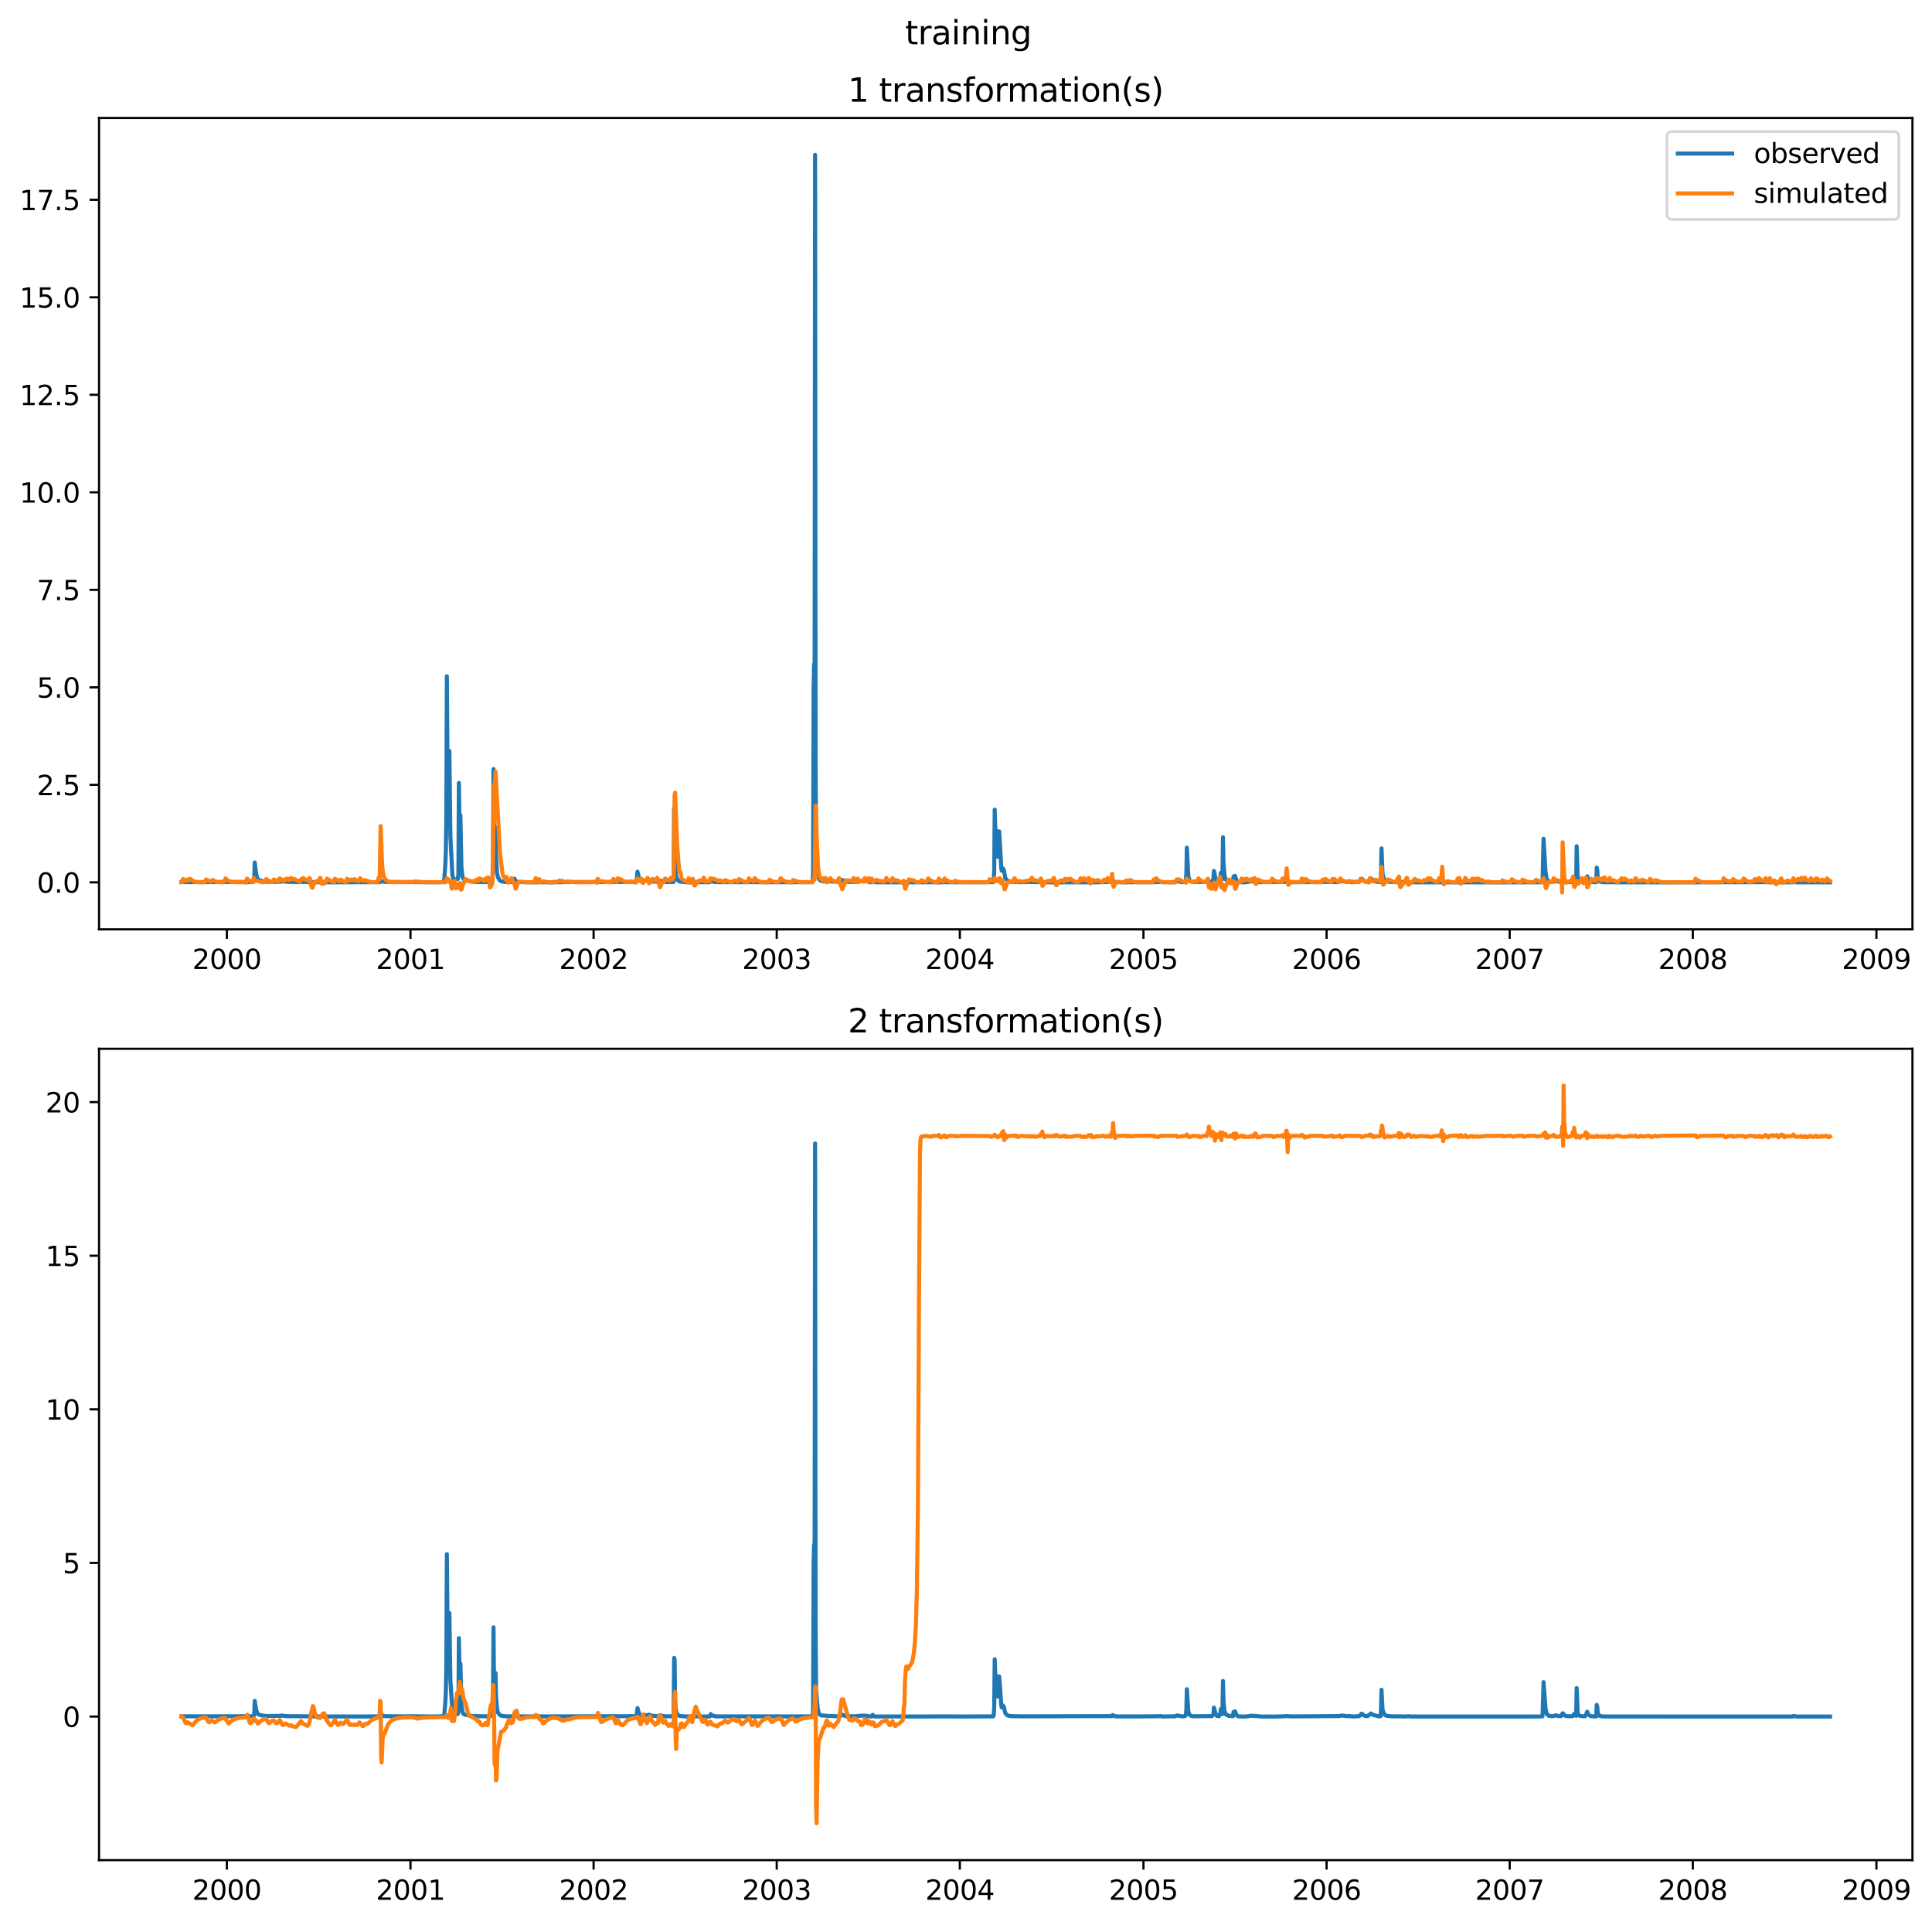 <?xml version="1.0" encoding="utf-8" standalone="no"?>
<!DOCTYPE svg PUBLIC "-//W3C//DTD SVG 1.1//EN"
  "http://www.w3.org/Graphics/SVG/1.1/DTD/svg11.dtd">
<svg xmlns:xlink="http://www.w3.org/1999/xlink" width="711.365pt" height="708.798pt" viewBox="0 0 711.365 708.798" xmlns="http://www.w3.org/2000/svg" version="1.1">
 <defs>
  <style type="text/css">*{stroke-linejoin: round; stroke-linecap: butt}</style>
 </defs>
 <g id="figure_1">
  <g id="patch_1">
   <path d="M 0 708.798 
L 711.365 708.798 
L 711.365 0 
L 0 0 
z
" style="fill: #ffffff"/>
  </g>
  <g id="axes_1">
   <g id="patch_2">
    <path d="M 36.466 342.2 
L 704.165 342.2 
L 704.165 43.44 
L 36.466 43.44 
z
" style="fill: #ffffff"/>
   </g>
   <g id="matplotlib.axis_1">
    <g id="xtick_1">
     <g id="line2d_1">
      <defs>
       <path id="md2cbeb1219" d="M 0 0 
L 0 3.5 
" style="stroke: #000000; stroke-width: 0.8"/>
      </defs>
      <g>
       <use xlink:href="#md2cbeb1219" x="83.533" y="342.2" style="stroke: #000000; stroke-width: 0.8"/>
      </g>
     </g>
     <g id="text_1">
      <!-- 2000 -->
      <g transform="translate(70.808 356.798) scale(0.1 -0.1)">
       <defs>
        <path id="DejaVuSans-32" d="M 1228 531 
L 3431 531 
L 3431 0 
L 469 0 
L 469 531 
Q 828 903 1448 1529 
Q 2069 2156 2228 2338 
Q 2531 2678 2651 2914 
Q 2772 3150 2772 3378 
Q 2772 3750 2511 3984 
Q 2250 4219 1831 4219 
Q 1534 4219 1204 4116 
Q 875 4013 500 3803 
L 500 4441 
Q 881 4594 1212 4672 
Q 1544 4750 1819 4750 
Q 2544 4750 2975 4387 
Q 3406 4025 3406 3419 
Q 3406 3131 3298 2873 
Q 3191 2616 2906 2266 
Q 2828 2175 2409 1742 
Q 1991 1309 1228 531 
z
" transform="scale(0.016)"/>
        <path id="DejaVuSans-30" d="M 2034 4250 
Q 1547 4250 1301 3770 
Q 1056 3291 1056 2328 
Q 1056 1369 1301 889 
Q 1547 409 2034 409 
Q 2525 409 2770 889 
Q 3016 1369 3016 2328 
Q 3016 3291 2770 3770 
Q 2525 4250 2034 4250 
z
M 2034 4750 
Q 2819 4750 3233 4129 
Q 3647 3509 3647 2328 
Q 3647 1150 3233 529 
Q 2819 -91 2034 -91 
Q 1250 -91 836 529 
Q 422 1150 422 2328 
Q 422 3509 836 4129 
Q 1250 4750 2034 4750 
z
" transform="scale(0.016)"/>
       </defs>
       <use xlink:href="#DejaVuSans-32"/>
       <use xlink:href="#DejaVuSans-30" x="63.623"/>
       <use xlink:href="#DejaVuSans-30" x="127.246"/>
       <use xlink:href="#DejaVuSans-30" x="190.869"/>
      </g>
     </g>
    </g>
    <g id="xtick_2">
     <g id="line2d_2">
      <g>
       <use xlink:href="#md2cbeb1219" x="151.142" y="342.2" style="stroke: #000000; stroke-width: 0.8"/>
      </g>
     </g>
     <g id="text_2">
      <!-- 2001 -->
      <g transform="translate(138.417 356.798) scale(0.1 -0.1)">
       <defs>
        <path id="DejaVuSans-31" d="M 794 531 
L 1825 531 
L 1825 4091 
L 703 3866 
L 703 4441 
L 1819 4666 
L 2450 4666 
L 2450 531 
L 3481 531 
L 3481 0 
L 794 0 
L 794 531 
z
" transform="scale(0.016)"/>
       </defs>
       <use xlink:href="#DejaVuSans-32"/>
       <use xlink:href="#DejaVuSans-30" x="63.623"/>
       <use xlink:href="#DejaVuSans-30" x="127.246"/>
       <use xlink:href="#DejaVuSans-31" x="190.869"/>
      </g>
     </g>
    </g>
    <g id="xtick_3">
     <g id="line2d_3">
      <g>
       <use xlink:href="#md2cbeb1219" x="218.565" y="342.2" style="stroke: #000000; stroke-width: 0.8"/>
      </g>
     </g>
     <g id="text_3">
      <!-- 2002 -->
      <g transform="translate(205.84 356.798) scale(0.1 -0.1)">
       <use xlink:href="#DejaVuSans-32"/>
       <use xlink:href="#DejaVuSans-30" x="63.623"/>
       <use xlink:href="#DejaVuSans-30" x="127.246"/>
       <use xlink:href="#DejaVuSans-32" x="190.869"/>
      </g>
     </g>
    </g>
    <g id="xtick_4">
     <g id="line2d_4">
      <g>
       <use xlink:href="#md2cbeb1219" x="285.989" y="342.2" style="stroke: #000000; stroke-width: 0.8"/>
      </g>
     </g>
     <g id="text_4">
      <!-- 2003 -->
      <g transform="translate(273.264 356.798) scale(0.1 -0.1)">
       <defs>
        <path id="DejaVuSans-33" d="M 2597 2516 
Q 3050 2419 3304 2112 
Q 3559 1806 3559 1356 
Q 3559 666 3084 287 
Q 2609 -91 1734 -91 
Q 1441 -91 1130 -33 
Q 819 25 488 141 
L 488 750 
Q 750 597 1062 519 
Q 1375 441 1716 441 
Q 2309 441 2620 675 
Q 2931 909 2931 1356 
Q 2931 1769 2642 2001 
Q 2353 2234 1838 2234 
L 1294 2234 
L 1294 2753 
L 1863 2753 
Q 2328 2753 2575 2939 
Q 2822 3125 2822 3475 
Q 2822 3834 2567 4026 
Q 2313 4219 1838 4219 
Q 1578 4219 1281 4162 
Q 984 4106 628 3988 
L 628 4550 
Q 988 4650 1302 4700 
Q 1616 4750 1894 4750 
Q 2613 4750 3031 4423 
Q 3450 4097 3450 3541 
Q 3450 3153 3228 2886 
Q 3006 2619 2597 2516 
z
" transform="scale(0.016)"/>
       </defs>
       <use xlink:href="#DejaVuSans-32"/>
       <use xlink:href="#DejaVuSans-30" x="63.623"/>
       <use xlink:href="#DejaVuSans-30" x="127.246"/>
       <use xlink:href="#DejaVuSans-33" x="190.869"/>
      </g>
     </g>
    </g>
    <g id="xtick_5">
     <g id="line2d_5">
      <g>
       <use xlink:href="#md2cbeb1219" x="353.413" y="342.2" style="stroke: #000000; stroke-width: 0.8"/>
      </g>
     </g>
     <g id="text_5">
      <!-- 2004 -->
      <g transform="translate(340.688 356.798) scale(0.1 -0.1)">
       <defs>
        <path id="DejaVuSans-34" d="M 2419 4116 
L 825 1625 
L 2419 1625 
L 2419 4116 
z
M 2253 4666 
L 3047 4666 
L 3047 1625 
L 3713 1625 
L 3713 1100 
L 3047 1100 
L 3047 0 
L 2419 0 
L 2419 1100 
L 313 1100 
L 313 1709 
L 2253 4666 
z
" transform="scale(0.016)"/>
       </defs>
       <use xlink:href="#DejaVuSans-32"/>
       <use xlink:href="#DejaVuSans-30" x="63.623"/>
       <use xlink:href="#DejaVuSans-30" x="127.246"/>
       <use xlink:href="#DejaVuSans-34" x="190.869"/>
      </g>
     </g>
    </g>
    <g id="xtick_6">
     <g id="line2d_6">
      <g>
       <use xlink:href="#md2cbeb1219" x="421.022" y="342.2" style="stroke: #000000; stroke-width: 0.8"/>
      </g>
     </g>
     <g id="text_6">
      <!-- 2005 -->
      <g transform="translate(408.297 356.798) scale(0.1 -0.1)">
       <defs>
        <path id="DejaVuSans-35" d="M 691 4666 
L 3169 4666 
L 3169 4134 
L 1269 4134 
L 1269 2991 
Q 1406 3038 1543 3061 
Q 1681 3084 1819 3084 
Q 2600 3084 3056 2656 
Q 3513 2228 3513 1497 
Q 3513 744 3044 326 
Q 2575 -91 1722 -91 
Q 1428 -91 1123 -41 
Q 819 9 494 109 
L 494 744 
Q 775 591 1075 516 
Q 1375 441 1709 441 
Q 2250 441 2565 725 
Q 2881 1009 2881 1497 
Q 2881 1984 2565 2268 
Q 2250 2553 1709 2553 
Q 1456 2553 1204 2497 
Q 953 2441 691 2322 
L 691 4666 
z
" transform="scale(0.016)"/>
       </defs>
       <use xlink:href="#DejaVuSans-32"/>
       <use xlink:href="#DejaVuSans-30" x="63.623"/>
       <use xlink:href="#DejaVuSans-30" x="127.246"/>
       <use xlink:href="#DejaVuSans-35" x="190.869"/>
      </g>
     </g>
    </g>
    <g id="xtick_7">
     <g id="line2d_7">
      <g>
       <use xlink:href="#md2cbeb1219" x="488.445" y="342.2" style="stroke: #000000; stroke-width: 0.8"/>
      </g>
     </g>
     <g id="text_7">
      <!-- 2006 -->
      <g transform="translate(475.72 356.798) scale(0.1 -0.1)">
       <defs>
        <path id="DejaVuSans-36" d="M 2113 2584 
Q 1688 2584 1439 2293 
Q 1191 2003 1191 1497 
Q 1191 994 1439 701 
Q 1688 409 2113 409 
Q 2538 409 2786 701 
Q 3034 994 3034 1497 
Q 3034 2003 2786 2293 
Q 2538 2584 2113 2584 
z
M 3366 4563 
L 3366 3988 
Q 3128 4100 2886 4159 
Q 2644 4219 2406 4219 
Q 1781 4219 1451 3797 
Q 1122 3375 1075 2522 
Q 1259 2794 1537 2939 
Q 1816 3084 2150 3084 
Q 2853 3084 3261 2657 
Q 3669 2231 3669 1497 
Q 3669 778 3244 343 
Q 2819 -91 2113 -91 
Q 1303 -91 875 529 
Q 447 1150 447 2328 
Q 447 3434 972 4092 
Q 1497 4750 2381 4750 
Q 2619 4750 2861 4703 
Q 3103 4656 3366 4563 
z
" transform="scale(0.016)"/>
       </defs>
       <use xlink:href="#DejaVuSans-32"/>
       <use xlink:href="#DejaVuSans-30" x="63.623"/>
       <use xlink:href="#DejaVuSans-30" x="127.246"/>
       <use xlink:href="#DejaVuSans-36" x="190.869"/>
      </g>
     </g>
    </g>
    <g id="xtick_8">
     <g id="line2d_8">
      <g>
       <use xlink:href="#md2cbeb1219" x="555.869" y="342.2" style="stroke: #000000; stroke-width: 0.8"/>
      </g>
     </g>
     <g id="text_8">
      <!-- 2007 -->
      <g transform="translate(543.144 356.798) scale(0.1 -0.1)">
       <defs>
        <path id="DejaVuSans-37" d="M 525 4666 
L 3525 4666 
L 3525 4397 
L 1831 0 
L 1172 0 
L 2766 4134 
L 525 4134 
L 525 4666 
z
" transform="scale(0.016)"/>
       </defs>
       <use xlink:href="#DejaVuSans-32"/>
       <use xlink:href="#DejaVuSans-30" x="63.623"/>
       <use xlink:href="#DejaVuSans-30" x="127.246"/>
       <use xlink:href="#DejaVuSans-37" x="190.869"/>
      </g>
     </g>
    </g>
    <g id="xtick_9">
     <g id="line2d_9">
      <g>
       <use xlink:href="#md2cbeb1219" x="623.293" y="342.2" style="stroke: #000000; stroke-width: 0.8"/>
      </g>
     </g>
     <g id="text_9">
      <!-- 2008 -->
      <g transform="translate(610.568 356.798) scale(0.1 -0.1)">
       <defs>
        <path id="DejaVuSans-38" d="M 2034 2216 
Q 1584 2216 1326 1975 
Q 1069 1734 1069 1313 
Q 1069 891 1326 650 
Q 1584 409 2034 409 
Q 2484 409 2743 651 
Q 3003 894 3003 1313 
Q 3003 1734 2745 1975 
Q 2488 2216 2034 2216 
z
M 1403 2484 
Q 997 2584 770 2862 
Q 544 3141 544 3541 
Q 544 4100 942 4425 
Q 1341 4750 2034 4750 
Q 2731 4750 3128 4425 
Q 3525 4100 3525 3541 
Q 3525 3141 3298 2862 
Q 3072 2584 2669 2484 
Q 3125 2378 3379 2068 
Q 3634 1759 3634 1313 
Q 3634 634 3220 271 
Q 2806 -91 2034 -91 
Q 1263 -91 848 271 
Q 434 634 434 1313 
Q 434 1759 690 2068 
Q 947 2378 1403 2484 
z
M 1172 3481 
Q 1172 3119 1398 2916 
Q 1625 2713 2034 2713 
Q 2441 2713 2670 2916 
Q 2900 3119 2900 3481 
Q 2900 3844 2670 4047 
Q 2441 4250 2034 4250 
Q 1625 4250 1398 4047 
Q 1172 3844 1172 3481 
z
" transform="scale(0.016)"/>
       </defs>
       <use xlink:href="#DejaVuSans-32"/>
       <use xlink:href="#DejaVuSans-30" x="63.623"/>
       <use xlink:href="#DejaVuSans-30" x="127.246"/>
       <use xlink:href="#DejaVuSans-38" x="190.869"/>
      </g>
     </g>
    </g>
    <g id="xtick_10">
     <g id="line2d_10">
      <g>
       <use xlink:href="#md2cbeb1219" x="690.902" y="342.2" style="stroke: #000000; stroke-width: 0.8"/>
      </g>
     </g>
     <g id="text_10">
      <!-- 2009 -->
      <g transform="translate(678.177 356.798) scale(0.1 -0.1)">
       <defs>
        <path id="DejaVuSans-39" d="M 703 97 
L 703 672 
Q 941 559 1184 500 
Q 1428 441 1663 441 
Q 2288 441 2617 861 
Q 2947 1281 2994 2138 
Q 2813 1869 2534 1725 
Q 2256 1581 1919 1581 
Q 1219 1581 811 2004 
Q 403 2428 403 3163 
Q 403 3881 828 4315 
Q 1253 4750 1959 4750 
Q 2769 4750 3195 4129 
Q 3622 3509 3622 2328 
Q 3622 1225 3098 567 
Q 2575 -91 1691 -91 
Q 1453 -91 1209 -44 
Q 966 3 703 97 
z
M 1959 2075 
Q 2384 2075 2632 2365 
Q 2881 2656 2881 3163 
Q 2881 3666 2632 3958 
Q 2384 4250 1959 4250 
Q 1534 4250 1286 3958 
Q 1038 3666 1038 3163 
Q 1038 2656 1286 2365 
Q 1534 2075 1959 2075 
z
" transform="scale(0.016)"/>
       </defs>
       <use xlink:href="#DejaVuSans-32"/>
       <use xlink:href="#DejaVuSans-30" x="63.623"/>
       <use xlink:href="#DejaVuSans-30" x="127.246"/>
       <use xlink:href="#DejaVuSans-39" x="190.869"/>
      </g>
     </g>
    </g>
   </g>
   <g id="matplotlib.axis_2">
    <g id="ytick_1">
     <g id="line2d_11">
      <defs>
       <path id="m32bebbc24a" d="M 0 0 
L -3.5 0 
" style="stroke: #000000; stroke-width: 0.8"/>
      </defs>
      <g>
       <use xlink:href="#m32bebbc24a" x="36.466" y="324.894" style="stroke: #000000; stroke-width: 0.8"/>
      </g>
     </g>
     <g id="text_11">
      <!-- 0.0 -->
      <g transform="translate(13.562 328.693) scale(0.1 -0.1)">
       <defs>
        <path id="DejaVuSans-2e" d="M 684 794 
L 1344 794 
L 1344 0 
L 684 0 
L 684 794 
z
" transform="scale(0.016)"/>
       </defs>
       <use xlink:href="#DejaVuSans-30"/>
       <use xlink:href="#DejaVuSans-2e" x="63.623"/>
       <use xlink:href="#DejaVuSans-30" x="95.41"/>
      </g>
     </g>
    </g>
    <g id="ytick_2">
     <g id="line2d_12">
      <g>
       <use xlink:href="#m32bebbc24a" x="36.466" y="288.989" style="stroke: #000000; stroke-width: 0.8"/>
      </g>
     </g>
     <g id="text_12">
      <!-- 2.5 -->
      <g transform="translate(13.562 292.789) scale(0.1 -0.1)">
       <use xlink:href="#DejaVuSans-32"/>
       <use xlink:href="#DejaVuSans-2e" x="63.623"/>
       <use xlink:href="#DejaVuSans-35" x="95.41"/>
      </g>
     </g>
    </g>
    <g id="ytick_3">
     <g id="line2d_13">
      <g>
       <use xlink:href="#m32bebbc24a" x="36.466" y="253.085" style="stroke: #000000; stroke-width: 0.8"/>
      </g>
     </g>
     <g id="text_13">
      <!-- 5.0 -->
      <g transform="translate(13.562 256.884) scale(0.1 -0.1)">
       <use xlink:href="#DejaVuSans-35"/>
       <use xlink:href="#DejaVuSans-2e" x="63.623"/>
       <use xlink:href="#DejaVuSans-30" x="95.41"/>
      </g>
     </g>
    </g>
    <g id="ytick_4">
     <g id="line2d_14">
      <g>
       <use xlink:href="#m32bebbc24a" x="36.466" y="217.181" style="stroke: #000000; stroke-width: 0.8"/>
      </g>
     </g>
     <g id="text_14">
      <!-- 7.5 -->
      <g transform="translate(13.562 220.98) scale(0.1 -0.1)">
       <use xlink:href="#DejaVuSans-37"/>
       <use xlink:href="#DejaVuSans-2e" x="63.623"/>
       <use xlink:href="#DejaVuSans-35" x="95.41"/>
      </g>
     </g>
    </g>
    <g id="ytick_5">
     <g id="line2d_15">
      <g>
       <use xlink:href="#m32bebbc24a" x="36.466" y="181.276" style="stroke: #000000; stroke-width: 0.8"/>
      </g>
     </g>
     <g id="text_15">
      <!-- 10.0 -->
      <g transform="translate(7.2 185.076) scale(0.1 -0.1)">
       <use xlink:href="#DejaVuSans-31"/>
       <use xlink:href="#DejaVuSans-30" x="63.623"/>
       <use xlink:href="#DejaVuSans-2e" x="127.246"/>
       <use xlink:href="#DejaVuSans-30" x="159.033"/>
      </g>
     </g>
    </g>
    <g id="ytick_6">
     <g id="line2d_16">
      <g>
       <use xlink:href="#m32bebbc24a" x="36.466" y="145.372" style="stroke: #000000; stroke-width: 0.8"/>
      </g>
     </g>
     <g id="text_16">
      <!-- 12.5 -->
      <g transform="translate(7.2 149.171) scale(0.1 -0.1)">
       <use xlink:href="#DejaVuSans-31"/>
       <use xlink:href="#DejaVuSans-32" x="63.623"/>
       <use xlink:href="#DejaVuSans-2e" x="127.246"/>
       <use xlink:href="#DejaVuSans-35" x="159.033"/>
      </g>
     </g>
    </g>
    <g id="ytick_7">
     <g id="line2d_17">
      <g>
       <use xlink:href="#m32bebbc24a" x="36.466" y="109.468" style="stroke: #000000; stroke-width: 0.8"/>
      </g>
     </g>
     <g id="text_17">
      <!-- 15.0 -->
      <g transform="translate(7.2 113.267) scale(0.1 -0.1)">
       <use xlink:href="#DejaVuSans-31"/>
       <use xlink:href="#DejaVuSans-35" x="63.623"/>
       <use xlink:href="#DejaVuSans-2e" x="127.246"/>
       <use xlink:href="#DejaVuSans-30" x="159.033"/>
      </g>
     </g>
    </g>
    <g id="ytick_8">
     <g id="line2d_18">
      <g>
       <use xlink:href="#m32bebbc24a" x="36.466" y="73.563" style="stroke: #000000; stroke-width: 0.8"/>
      </g>
     </g>
     <g id="text_18">
      <!-- 17.5 -->
      <g transform="translate(7.2 77.363) scale(0.1 -0.1)">
       <use xlink:href="#DejaVuSans-31"/>
       <use xlink:href="#DejaVuSans-37" x="63.623"/>
       <use xlink:href="#DejaVuSans-2e" x="127.246"/>
       <use xlink:href="#DejaVuSans-35" x="159.033"/>
      </g>
     </g>
    </g>
   </g>
   <g id="line2d_19">
    <path d="M 66.816 324.805 
L 67.37 324.733 
L 68.478 324.805 
L 93.231 324.741 
L 93.416 324.625 
L 93.6 323.822 
L 93.785 317.572 
L 94.339 321.947 
L 94.709 323.287 
L 95.263 324 
L 95.817 324.17 
L 96.002 324.18 
L 96.371 324.358 
L 97.664 324.652 
L 100.805 324.688 
L 101.359 324.706 
L 103.021 324.688 
L 103.391 324.644 
L 103.945 324.474 
L 104.314 324.555 
L 105.053 324.644 
L 106.531 324.741 
L 107.085 324.777 
L 107.639 324.688 
L 108.378 324.741 
L 109.302 324.796 
L 110.964 324.805 
L 111.334 324.716 
L 111.703 324.752 
L 112.073 324.688 
L 113.735 324.858 
L 116.137 324.822 
L 117.614 324.861 
L 118.353 324.786 
L 118.723 324.688 
L 120.2 324.869 
L 123.341 324.881 
L 139.781 324.818 
L 140.889 324.447 
L 141.444 324.697 
L 142.552 324.752 
L 160.839 324.862 
L 163.056 324.777 
L 163.426 324.68 
L 163.61 323.554 
L 163.98 318.197 
L 164.165 313.287 
L 164.349 299.893 
L 164.534 248.996 
L 164.903 302.571 
L 165.088 301.32 
L 165.273 277.122 
L 165.458 276.498 
L 165.827 307.839 
L 166.566 322.215 
L 166.935 323.465 
L 167.305 323.733 
L 167.674 323.911 
L 168.413 323.644 
L 168.598 323.644 
L 168.783 321.858 
L 168.967 288.284 
L 169.337 312.214 
L 169.521 300.16 
L 169.891 319.357 
L 170.26 322.662 
L 170.63 323.554 
L 170.999 323.911 
L 171.369 324.064 
L 172.108 324.206 
L 173.585 324.625 
L 175.987 324.777 
L 177.465 324.796 
L 178.758 324.826 
L 180.235 324.688 
L 180.605 324.635 
L 180.974 324.563 
L 181.159 324.456 
L 181.344 324.153 
L 181.528 314.625 
L 181.713 283.194 
L 181.898 311.322 
L 182.267 317.93 
L 182.452 304.536 
L 182.637 315.429 
L 183.006 321.5 
L 183.376 323.109 
L 183.93 324.028 
L 184.484 324.492 
L 185.962 324.752 
L 186.885 324.777 
L 189.287 324.796 
L 189.472 323.554 
L 189.841 324.385 
L 190.21 324.733 
L 190.949 324.769 
L 195.013 324.848 
L 198.338 324.862 
L 199.262 324.833 
L 202.033 324.881 
L 211.084 324.777 
L 232.142 324.724 
L 232.512 324.644 
L 233.251 324.741 
L 234.174 324.805 
L 234.359 324.563 
L 234.729 320.964 
L 235.283 323.465 
L 235.837 324.375 
L 236.206 324.349 
L 236.576 324.224 
L 236.945 324.135 
L 237.315 324.233 
L 237.684 324.233 
L 238.423 324.313 
L 238.977 324 
L 239.347 324.233 
L 239.716 324.313 
L 240.27 324.581 
L 242.302 324.688 
L 243.041 324.206 
L 243.965 324.599 
L 245.258 324.805 
L 248.029 324.741 
L 248.213 297.481 
L 248.398 298.375 
L 248.583 317.393 
L 248.768 321.144 
L 249.137 323.287 
L 249.506 324 
L 250.245 324.617 
L 252.647 324.864 
L 255.787 324.852 
L 259.297 324.851 
L 261.329 324.858 
L 261.698 323.733 
L 261.883 324.214 
L 262.437 324.546 
L 262.806 324.733 
L 263.545 324.816 
L 272.043 324.839 
L 276.476 324.81 
L 285.343 324.841 
L 292.547 324.838 
L 299.197 324.805 
L 299.382 321.322 
L 299.566 253.461 
L 299.751 244.531 
L 299.936 262.39 
L 300.12 57.02 
L 300.305 283.999 
L 300.49 312.749 
L 301.044 320.786 
L 301.414 323.109 
L 301.783 323.911 
L 302.152 324.295 
L 303.261 324.483 
L 309.172 324.68 
L 309.357 324.555 
L 309.541 324.591 
L 309.726 324.466 
L 309.911 324.045 
L 310.28 324.072 
L 311.389 324.716 
L 311.758 324.617 
L 312.682 324.76 
L 315.452 324.68 
L 315.822 324.68 
L 316.191 324.661 
L 316.561 324.483 
L 318.223 324.483 
L 318.593 324.403 
L 319.147 324.438 
L 320.255 324.851 
L 320.994 324.845 
L 321.179 324.25 
L 321.364 324.099 
L 321.733 324.76 
L 322.102 324.866 
L 330.6 324.888 
L 365.697 324.813 
L 365.882 324.447 
L 366.067 320.429 
L 366.251 298.106 
L 366.621 309.715 
L 366.805 305.696 
L 367.175 313.732 
L 367.36 315.518 
L 367.914 306.143 
L 368.283 312.393 
L 368.653 319.537 
L 368.837 320.608 
L 369.022 319.537 
L 369.576 320.162 
L 370.13 323.198 
L 370.685 324.081 
L 371.239 324.492 
L 371.608 324.519 
L 372.532 324.724 
L 373.271 324.76 
L 374.564 324.724 
L 375.857 324.818 
L 378.443 324.769 
L 387.31 324.878 
L 391.189 324.891 
L 403.935 324.882 
L 409.292 324.697 
L 409.476 324.652 
L 409.661 324.206 
L 410.4 324.68 
L 411.139 324.819 
L 413.54 324.848 
L 425.547 324.828 
L 425.732 324.716 
L 426.656 324.845 
L 427.21 324.652 
L 427.579 324.716 
L 427.949 324.864 
L 429.796 324.808 
L 430.904 324.865 
L 432.936 324.697 
L 433.306 324.367 
L 435.338 324.841 
L 436.261 324.706 
L 436.446 324.572 
L 436.631 324.17 
L 436.815 321.591 
L 437 312.125 
L 437.554 322.662 
L 437.924 323.911 
L 438.293 324.394 
L 438.663 324.635 
L 439.401 324.76 
L 445.682 324.716 
L 445.867 324.635 
L 446.236 324.68 
L 446.79 323.733 
L 446.975 320.697 
L 447.714 324.153 
L 448.083 324.581 
L 448.822 324.716 
L 449.007 324.009 
L 449.192 323.911 
L 449.561 321.322 
L 449.931 323.822 
L 450.115 322.393 
L 450.3 308.286 
L 450.485 317.661 
L 450.854 322.215 
L 451.224 323.644 
L 451.593 324.135 
L 451.963 324.206 
L 452.332 324.572 
L 452.702 324.617 
L 453.995 324.68 
L 454.179 322.751 
L 454.364 322.84 
L 454.549 322.751 
L 454.733 322.482 
L 455.288 324.224 
L 455.657 324.661 
L 456.027 324.805 
L 457.32 324.884 
L 458.797 324.871 
L 458.982 324.724 
L 459.906 324.716 
L 460.275 324.519 
L 461.014 324.555 
L 461.938 324.572 
L 463.046 324.82 
L 473.206 324.716 
L 473.575 324.519 
L 473.945 324.697 
L 475.607 324.841 
L 482.257 324.786 
L 485.028 324.833 
L 487.799 324.724 
L 489.461 324.752 
L 492.417 324.786 
L 493.156 324.671 
L 493.895 324.394 
L 496.296 324.752 
L 496.666 324.456 
L 497.404 324.823 
L 499.252 324.809 
L 499.436 324.688 
L 500.36 324.769 
L 500.729 324.411 
L 501.099 324 
L 501.284 323.554 
L 501.468 323.733 
L 501.653 323.733 
L 502.023 324.26 
L 502.577 324.599 
L 503.131 324.697 
L 503.5 324.661 
L 503.685 324.581 
L 504.239 324 
L 504.793 323.465 
L 505.532 324.099 
L 506.086 324.403 
L 506.825 324.68 
L 508.303 324.733 
L 508.488 322.126 
L 508.673 312.393 
L 509.042 321.68 
L 509.596 323.733 
L 509.966 324.214 
L 510.52 324.519 
L 512.367 324.786 
L 514.768 324.851 
L 515.507 324.76 
L 516.431 324.845 
L 518.093 324.833 
L 518.463 324.724 
L 519.386 324.869 
L 525.113 324.894 
L 567.784 324.872 
L 567.969 324.625 
L 568.338 308.821 
L 569.077 321.322 
L 569.446 323.376 
L 569.816 324.108 
L 570 324.197 
L 570.37 324.617 
L 570.739 324.599 
L 571.663 324.752 
L 572.032 324.661 
L 572.771 324.313 
L 573.51 324.599 
L 574.434 324.688 
L 574.803 324.68 
L 575.173 323.733 
L 575.357 323.376 
L 575.542 323.465 
L 575.912 324.206 
L 576.281 324.474 
L 576.835 324.661 
L 578.867 324.838 
L 579.052 324.697 
L 579.606 323.644 
L 579.976 324.242 
L 580.345 324.563 
L 580.53 311.589 
L 580.899 322.929 
L 581.084 323.911 
L 581.453 324.411 
L 582.007 324.644 
L 583.485 324.796 
L 583.67 324.661 
L 583.855 324.358 
L 584.409 322.662 
L 584.778 323.911 
L 585.702 324.716 
L 587.364 324.855 
L 587.734 324.861 
L 587.919 319.446 
L 588.103 320.34 
L 588.288 323.198 
L 588.658 324.206 
L 589.212 324.68 
L 589.951 324.819 
L 591.613 324.865 
L 600.48 324.894 
L 652.017 324.828 
L 652.202 324.733 
L 652.756 324.852 
L 660.145 324.894 
L 660.33 324.581 
L 661.438 324.885 
L 673.815 324.894 
L 673.815 324.894 
" clip-path="url(#p49adb4217c)" style="fill: none; stroke: #1f77b4; stroke-width: 1.5; stroke-linecap: square"/>
   </g>
   <g id="line2d_20">
    <path d="M 66.816 324.796 
L 67 324.832 
L 67.37 323.7 
L 67.554 323.708 
L 68.109 324.128 
L 68.663 324.415 
L 69.032 323.812 
L 69.402 323.974 
L 69.586 324.111 
L 69.956 323.592 
L 71.618 324.686 
L 72.542 324.845 
L 74.389 324.894 
L 75.128 324.802 
L 75.498 324.831 
L 75.867 323.838 
L 77.53 324.66 
L 78.268 323.994 
L 79.192 324.538 
L 79.931 324.769 
L 81.039 324.833 
L 82.148 324.869 
L 82.517 324.302 
L 82.702 324.472 
L 83.071 323.434 
L 83.441 323.89 
L 84.364 324.469 
L 85.103 324.709 
L 86.396 324.822 
L 90.275 324.855 
L 90.46 324.79 
L 90.645 325.043 
L 90.83 323.861 
L 91.014 323.505 
L 91.199 323.963 
L 93.046 324.798 
L 93.416 323.258 
L 93.785 324.145 
L 94.339 324.32 
L 94.893 324.38 
L 96.371 324.804 
L 96.925 324.856 
L 97.295 324.514 
L 97.48 324.514 
L 97.664 324.647 
L 98.034 323.684 
L 98.588 324.065 
L 99.512 324.603 
L 99.696 324.682 
L 100.435 324.592 
L 100.805 323.856 
L 100.989 323.857 
L 101.728 324.329 
L 102.467 324.686 
L 102.652 324.502 
L 102.837 323.553 
L 103.021 323.441 
L 103.206 323.832 
L 103.575 323.729 
L 104.13 324.159 
L 104.499 324.39 
L 104.868 323.923 
L 105.053 324.016 
L 105.423 323.569 
L 105.792 323.586 
L 105.977 323.578 
L 106.531 324.118 
L 107.085 323.364 
L 107.27 323.287 
L 107.639 323.703 
L 108.378 323.666 
L 110.225 324.662 
L 110.41 324.759 
L 110.595 324.447 
L 110.78 323.835 
L 111.149 323.589 
L 111.334 323.668 
L 111.703 323.29 
L 111.888 323.597 
L 113.55 324.29 
L 113.735 324.247 
L 113.92 323.308 
L 114.105 323.423 
L 114.659 326.231 
L 114.844 326.85 
L 115.028 326.899 
L 115.952 324.689 
L 116.321 324.494 
L 116.691 324.49 
L 117.245 324.584 
L 117.799 323.303 
L 117.984 323.284 
L 118.353 325.193 
L 118.538 325.427 
L 118.907 324.75 
L 119.277 325.371 
L 119.462 325.26 
L 119.831 324.787 
L 120.016 324.72 
L 120.385 323.552 
L 121.124 323.94 
L 122.971 324.845 
L 123.341 323.577 
L 123.71 323.798 
L 124.634 324.3 
L 125.003 324.552 
L 125.373 323.887 
L 125.742 324.072 
L 126.666 324.57 
L 127.405 324.858 
L 127.774 323.551 
L 128.328 323.958 
L 128.698 324.172 
L 128.882 324.191 
L 129.437 323.821 
L 129.991 323.988 
L 130.176 324.181 
L 130.545 323.716 
L 131.099 324.12 
L 131.838 324.607 
L 132.023 324.395 
L 132.392 323.535 
L 132.577 323.399 
L 133.316 324.056 
L 133.87 324.392 
L 134.424 324.051 
L 136.271 324.766 
L 138.673 324.882 
L 139.042 324.696 
L 139.412 323.273 
L 139.781 323.87 
L 140.151 304.172 
L 140.705 318.64 
L 141.074 321.85 
L 141.444 323.018 
L 141.998 323.914 
L 142.552 324.408 
L 143.291 324.7 
L 144.399 324.815 
L 148.463 324.836 
L 152.342 324.736 
L 152.712 324.548 
L 155.667 324.83 
L 164.165 324.821 
L 164.349 323.74 
L 164.534 323.378 
L 164.903 324.341 
L 165.088 324.262 
L 165.273 323.838 
L 165.458 324.123 
L 165.642 324.79 
L 165.827 324.445 
L 166.012 324.672 
L 166.196 326.509 
L 166.381 327.219 
L 166.566 326.943 
L 167.305 324.407 
L 167.49 324.353 
L 167.859 327.048 
L 168.044 326.971 
L 168.228 326.094 
L 168.413 325.815 
L 168.598 326.916 
L 168.783 326.845 
L 168.967 326.421 
L 169.337 325.119 
L 169.706 327.548 
L 169.891 327.537 
L 170.63 325.249 
L 170.815 324.979 
L 170.999 324.927 
L 171.369 323.666 
L 173.216 324.585 
L 173.585 324.463 
L 174.14 324.545 
L 174.509 324.389 
L 174.878 324.55 
L 175.248 323.967 
L 175.617 324.137 
L 175.987 324.418 
L 176.356 323.445 
L 176.726 323.755 
L 177.095 323.599 
L 178.203 324.346 
L 178.388 324.376 
L 178.758 323.503 
L 179.127 323.789 
L 179.312 323.974 
L 179.496 323.716 
L 179.681 323.053 
L 179.866 323.264 
L 180.051 324.163 
L 180.42 326.76 
L 180.605 326.646 
L 180.974 325.868 
L 181.159 325.576 
L 181.344 324.331 
L 181.898 289.024 
L 182.083 290.91 
L 182.452 284.162 
L 184.115 314.283 
L 185.038 321.773 
L 185.223 322.525 
L 185.408 322.698 
L 185.592 322.717 
L 186.147 323.82 
L 186.516 322.888 
L 186.885 324.67 
L 187.07 324.968 
L 187.255 324.952 
L 187.994 324.32 
L 188.363 323.321 
L 188.548 323.665 
L 188.733 324.437 
L 188.917 324.557 
L 189.472 325.508 
L 189.841 327.22 
L 190.026 326.93 
L 190.58 325.334 
L 190.949 324.854 
L 191.319 324.654 
L 191.873 324.694 
L 193.351 324.861 
L 195.567 324.854 
L 195.937 324.789 
L 196.86 324.912 
L 197.23 323.308 
L 197.784 324.87 
L 198.153 324.764 
L 198.338 323.953 
L 198.523 323.71 
L 198.892 324.764 
L 199.077 324.856 
L 199.816 324.479 
L 200.37 324.574 
L 201.663 324.834 
L 203.326 324.897 
L 203.88 324.662 
L 205.173 324.739 
L 205.358 324.589 
L 205.542 324.622 
L 205.912 324.212 
L 206.466 324.453 
L 206.835 324.266 
L 207.759 324.67 
L 208.313 324.733 
L 208.683 324.591 
L 212.008 324.87 
L 216.81 324.84 
L 219.581 324.776 
L 219.766 325.081 
L 219.951 323.816 
L 220.136 323.599 
L 220.32 324.351 
L 220.505 324.517 
L 221.429 324.443 
L 222.906 324.774 
L 224.938 324.848 
L 225.308 324.86 
L 225.492 324.684 
L 225.677 323.893 
L 225.862 323.625 
L 226.231 323.947 
L 227.155 324.649 
L 227.34 323.681 
L 227.524 323.373 
L 227.709 323.619 
L 227.894 323.646 
L 228.079 323.898 
L 228.263 323.883 
L 228.448 323.732 
L 228.633 323.764 
L 229.372 324.308 
L 230.111 324.639 
L 231.034 324.791 
L 233.251 324.837 
L 234.359 324.915 
L 234.729 323.48 
L 234.913 323.58 
L 235.283 323.961 
L 235.837 324.172 
L 236.022 324.633 
L 236.206 323.571 
L 236.391 323.848 
L 236.576 324.96 
L 236.761 325.125 
L 237.315 324.445 
L 237.499 324.411 
L 237.869 323.947 
L 238.238 324.006 
L 238.423 323.221 
L 238.608 323.44 
L 238.977 325.212 
L 239.347 325.031 
L 239.716 324.33 
L 239.901 324.411 
L 240.27 323.604 
L 240.64 323.931 
L 241.194 324.218 
L 241.379 324.397 
L 241.933 323.174 
L 242.118 323.465 
L 242.302 324.077 
L 242.487 324.004 
L 242.672 324.542 
L 242.856 326.379 
L 243.041 326.678 
L 243.226 326.356 
L 243.78 324.999 
L 244.149 324.702 
L 244.334 324.638 
L 244.519 324.725 
L 244.888 323.472 
L 245.073 323.563 
L 245.443 323.93 
L 245.627 324.029 
L 246.181 323.981 
L 246.551 324.236 
L 246.92 323.226 
L 247.29 323.749 
L 247.659 323.864 
L 247.844 323.306 
L 248.029 323.159 
L 248.213 313.727 
L 248.398 292.802 
L 248.583 291.876 
L 249.322 310.979 
L 249.876 318.16 
L 250.245 321.043 
L 250.43 321.033 
L 250.615 321.436 
L 250.984 323.506 
L 251.354 323.94 
L 252.831 324.654 
L 253.201 324.749 
L 253.386 324.416 
L 253.57 323.368 
L 253.755 323.654 
L 253.94 324.72 
L 254.125 325.04 
L 254.863 324.493 
L 255.048 323.572 
L 255.233 323.915 
L 255.602 325.954 
L 255.787 326.054 
L 255.972 325.929 
L 256.526 324.645 
L 256.895 324.851 
L 257.265 324.307 
L 257.45 324.328 
L 258.004 324.049 
L 258.743 324.341 
L 258.927 323.989 
L 259.112 323.171 
L 259.297 323.433 
L 259.666 324.637 
L 260.036 324.527 
L 260.59 324.428 
L 260.959 324.447 
L 261.144 324.567 
L 261.329 324.208 
L 261.513 323.469 
L 261.698 323.412 
L 262.068 323.779 
L 262.437 323.518 
L 263.545 323.873 
L 264.469 324.409 
L 264.654 324.361 
L 265.023 324.116 
L 266.501 324.762 
L 266.686 324.662 
L 267.055 324.055 
L 267.609 324.309 
L 268.348 324.643 
L 269.641 324.821 
L 270.011 324.531 
L 270.38 324.192 
L 271.488 324.597 
L 271.673 324.712 
L 272.043 323.707 
L 272.227 323.73 
L 272.597 323.927 
L 272.966 324.126 
L 273.89 324.607 
L 274.813 324.781 
L 275.368 324.865 
L 275.552 324.361 
L 275.737 323.423 
L 275.922 323.55 
L 276.107 323.951 
L 277.215 324.38 
L 277.4 324.315 
L 277.584 324.582 
L 277.769 323.619 
L 277.954 323.324 
L 278.138 323.792 
L 279.062 324.336 
L 279.986 324.706 
L 280.909 324.834 
L 282.757 324.927 
L 283.311 323.937 
L 284.419 324.531 
L 285.343 324.758 
L 286.451 324.845 
L 286.82 324.478 
L 287.005 324.489 
L 287.19 324.327 
L 287.375 323.435 
L 287.559 323.401 
L 287.744 323.831 
L 288.852 324.416 
L 289.776 324.715 
L 291.069 324.821 
L 291.623 324.887 
L 291.993 324.042 
L 294.209 324.776 
L 296.241 324.834 
L 299.197 324.866 
L 299.382 324.387 
L 299.566 323.486 
L 299.751 323.839 
L 299.936 323.946 
L 300.305 296.581 
L 300.859 311.783 
L 301.229 319.359 
L 301.598 322.202 
L 301.968 323.153 
L 302.337 323.699 
L 302.522 323.846 
L 302.707 324.165 
L 303.076 323.378 
L 303.261 323.701 
L 303.445 323.799 
L 303.63 324.198 
L 303.815 323.281 
L 304 323.325 
L 304.184 324.466 
L 304.369 324.886 
L 304.739 324.684 
L 305.108 324.512 
L 305.293 324.498 
L 305.662 323.351 
L 305.847 323.474 
L 306.216 324.012 
L 307.694 324.597 
L 308.433 324.674 
L 308.618 324.557 
L 308.802 323.516 
L 308.987 323.355 
L 309.541 326.059 
L 309.726 325.896 
L 310.096 327.444 
L 310.28 327.267 
L 310.65 325.882 
L 311.019 325.314 
L 311.389 324.157 
L 311.573 324.096 
L 311.943 324.225 
L 312.312 324.204 
L 312.497 324.15 
L 313.605 324.487 
L 313.975 324.273 
L 314.159 323.384 
L 314.344 323.295 
L 314.714 324.563 
L 314.898 324.59 
L 315.452 324.177 
L 315.822 323.515 
L 316.191 324.546 
L 316.376 324.648 
L 316.93 324.277 
L 317.484 324.414 
L 317.669 324.494 
L 317.854 324.439 
L 318.039 324.649 
L 318.223 323.638 
L 318.408 323.296 
L 318.777 324.501 
L 319.147 324.509 
L 319.332 324.408 
L 319.516 324.557 
L 319.701 323.643 
L 319.886 323.37 
L 320.255 324.4 
L 320.625 324.437 
L 320.809 323.631 
L 320.994 323.532 
L 321.364 324.84 
L 321.548 324.809 
L 322.102 324.351 
L 322.657 323.952 
L 324.319 324.592 
L 324.504 324.421 
L 325.058 324.544 
L 325.612 324.654 
L 325.797 324.403 
L 325.982 324.37 
L 326.351 323.265 
L 326.721 323.852 
L 327.829 324.44 
L 328.014 324.5 
L 328.198 324.69 
L 328.568 323.4 
L 329.676 324.285 
L 329.861 324.331 
L 330.23 324.127 
L 330.969 324.454 
L 331.708 324.731 
L 332.262 324.72 
L 332.447 325.181 
L 332.632 324.399 
L 332.816 324.309 
L 333.186 327.075 
L 333.371 327.243 
L 334.664 323.776 
L 335.033 323.941 
L 335.403 324.056 
L 335.957 324.003 
L 337.434 324.738 
L 338.543 324.892 
L 339.282 324.112 
L 339.836 324.368 
L 340.575 324.691 
L 341.129 324.559 
L 341.498 324.085 
L 341.683 323.509 
L 341.868 323.48 
L 342.237 323.893 
L 343.346 324.547 
L 344.269 324.765 
L 345.193 324.795 
L 345.378 325.047 
L 345.562 323.871 
L 345.747 323.488 
L 345.932 323.954 
L 347.04 324.425 
L 347.225 324.46 
L 347.41 324.703 
L 347.779 323.438 
L 347.964 323.785 
L 349.626 324.66 
L 350.735 324.806 
L 351.289 324.781 
L 351.658 324.292 
L 352.766 324.677 
L 353.875 324.809 
L 357.2 324.839 
L 363.85 324.853 
L 364.035 324.661 
L 364.404 323.732 
L 365.882 324.568 
L 366.067 324.417 
L 366.251 323.347 
L 366.436 323.549 
L 366.621 324.315 
L 366.805 324.454 
L 367.36 324.412 
L 367.729 323.573 
L 367.914 323.385 
L 368.098 323.358 
L 368.468 325.065 
L 368.653 325.034 
L 369.022 324.004 
L 369.207 325.526 
L 369.392 325.37 
L 369.576 325.562 
L 369.761 327.165 
L 369.946 327.488 
L 370.869 325.032 
L 371.239 324.795 
L 371.793 324.765 
L 372.901 324.788 
L 373.271 324.318 
L 373.455 323.41 
L 373.64 323.433 
L 374.01 324.484 
L 374.194 324.588 
L 374.933 324.402 
L 376.78 324.683 
L 378.074 324.271 
L 378.258 324.377 
L 378.628 324.228 
L 378.812 324.353 
L 379.551 323.754 
L 379.921 323.221 
L 380.105 323.381 
L 380.475 324.089 
L 380.66 324.196 
L 381.214 324.146 
L 381.953 324.247 
L 382.876 324.679 
L 383.061 324.492 
L 383.246 323.46 
L 383.43 323.712 
L 383.8 326.155 
L 383.985 326.116 
L 384.724 324.811 
L 385.093 324.649 
L 385.462 324.549 
L 385.832 324.393 
L 386.017 324.475 
L 386.571 324.184 
L 387.125 324.441 
L 387.494 324.393 
L 387.679 324.184 
L 387.864 323.37 
L 388.049 323.289 
L 388.603 324.702 
L 388.787 325.787 
L 388.972 325.971 
L 389.526 325.056 
L 390.265 324.321 
L 390.635 324.264 
L 390.819 324.151 
L 391.558 324.481 
L 391.743 324.651 
L 392.112 323.569 
L 392.482 323.658 
L 392.667 323.657 
L 393.221 324.123 
L 393.406 324.041 
L 393.775 323.59 
L 394.144 323.578 
L 395.622 324.568 
L 396.546 324.806 
L 396.915 324.826 
L 397.469 324.436 
L 397.839 323.388 
L 398.208 323.828 
L 398.578 324.089 
L 398.762 323.955 
L 398.947 323.454 
L 399.132 323.365 
L 399.686 323.935 
L 400.425 324.424 
L 400.61 324.263 
L 400.794 323.313 
L 400.979 323.285 
L 401.349 325.022 
L 401.533 325.303 
L 401.903 324.956 
L 402.272 323.936 
L 402.826 324.173 
L 403.565 324.436 
L 404.119 324.016 
L 405.967 324.837 
L 406.521 323.886 
L 407.444 324.354 
L 407.814 323.297 
L 408.183 323.477 
L 408.553 324.611 
L 408.737 324.745 
L 408.922 324.674 
L 409.107 324.21 
L 409.292 324.123 
L 409.476 321.724 
L 409.846 326.108 
L 410.031 326.521 
L 410.4 325.72 
L 410.769 325.013 
L 411.139 324.749 
L 411.693 324.729 
L 413.725 324.882 
L 414.279 324.938 
L 414.649 324.181 
L 415.388 324.487 
L 415.757 324.667 
L 416.126 323.995 
L 416.681 324.343 
L 417.604 324.724 
L 418.528 324.82 
L 421.668 324.839 
L 424.439 324.87 
L 424.808 323.823 
L 425.363 324.196 
L 425.547 323.59 
L 425.732 323.383 
L 426.101 323.854 
L 427.025 324.504 
L 427.764 324.759 
L 428.688 324.808 
L 429.426 324.834 
L 431.828 324.892 
L 432.751 324.949 
L 433.306 323.814 
L 433.86 323.957 
L 434.045 323.771 
L 434.414 323.986 
L 435.338 324.546 
L 436.261 324.781 
L 436.446 324.726 
L 436.631 325.025 
L 436.815 323.795 
L 437 323.52 
L 437.185 324.211 
L 437.37 324.421 
L 437.739 324.395 
L 438.293 324.408 
L 439.401 324.765 
L 439.956 324.484 
L 440.695 324.705 
L 440.879 324.585 
L 441.249 323.446 
L 441.803 323.973 
L 442.911 324.604 
L 443.65 324.79 
L 444.02 324.427 
L 444.204 324.497 
L 444.389 324.225 
L 444.574 323.676 
L 444.758 323.562 
L 445.128 326.745 
L 445.313 326.793 
L 445.497 326.393 
L 445.682 325.606 
L 445.867 326.114 
L 446.051 327.288 
L 446.236 327.077 
L 446.975 324.935 
L 447.16 325.529 
L 447.345 327.125 
L 447.529 327.491 
L 447.899 326.389 
L 448.822 323.596 
L 449.007 323.599 
L 449.192 322.883 
L 449.377 323.432 
L 449.746 326.766 
L 449.931 326.782 
L 450.3 325.696 
L 450.854 327.74 
L 451.039 327.451 
L 451.408 326.074 
L 451.778 325.483 
L 451.963 325.185 
L 452.332 323.894 
L 452.702 323.942 
L 453.256 325.302 
L 453.625 324.417 
L 453.81 324.413 
L 453.995 324.734 
L 454.364 324.629 
L 454.733 327.229 
L 454.918 327.245 
L 455.288 326.22 
L 455.657 325.261 
L 456.027 324.853 
L 456.581 324.735 
L 456.765 324.788 
L 457.135 323.488 
L 457.689 323.735 
L 457.874 324.111 
L 458.243 324.277 
L 458.613 323.628 
L 459.167 323.554 
L 459.536 323.937 
L 460.275 324.388 
L 460.829 323.67 
L 461.568 324.441 
L 461.753 323.448 
L 461.938 323.304 
L 462.307 325.438 
L 462.492 325.491 
L 462.861 325.012 
L 463.231 323.86 
L 463.785 324.143 
L 464.709 324.529 
L 465.447 324.762 
L 467.849 324.845 
L 468.034 324.695 
L 468.403 323.537 
L 469.142 324.123 
L 469.881 324.556 
L 470.62 324.59 
L 471.728 324.809 
L 471.913 324.786 
L 472.097 323.702 
L 472.282 323.459 
L 472.467 323.87 
L 472.836 324.06 
L 473.021 323.445 
L 473.206 323.252 
L 473.39 323.291 
L 473.76 319.743 
L 474.314 325.794 
L 474.499 325.758 
L 475.053 324.869 
L 475.422 324.67 
L 475.977 324.696 
L 477.454 324.857 
L 478.193 324.741 
L 478.932 324.816 
L 479.117 324.628 
L 479.302 323.499 
L 479.486 323.533 
L 479.671 324.436 
L 479.856 324.748 
L 480.41 324.558 
L 480.779 323.647 
L 481.149 323.979 
L 482.257 324.582 
L 483.181 324.774 
L 484.474 324.848 
L 484.843 324.67 
L 486.506 324.882 
L 486.875 324.013 
L 487.245 323.828 
L 487.799 324.179 
L 488.168 323.679 
L 488.722 324.158 
L 489.461 324.566 
L 490.2 324.808 
L 490.57 323.66 
L 490.754 323.659 
L 490.939 323.879 
L 491.309 323.642 
L 491.863 324.132 
L 492.602 324.555 
L 492.971 324.727 
L 493.525 323.469 
L 493.895 323.926 
L 495.372 324.657 
L 496.481 324.825 
L 496.85 324.511 
L 500.36 324.841 
L 500.545 324.71 
L 500.914 323.626 
L 502.946 324.696 
L 504.054 324.943 
L 504.424 323.313 
L 504.793 324.434 
L 504.978 324.413 
L 505.348 324.531 
L 505.717 324.415 
L 506.086 324.342 
L 506.456 323.901 
L 507.379 324.249 
L 507.749 324.347 
L 507.934 324.442 
L 508.118 324.366 
L 508.488 322.925 
L 508.673 319.24 
L 509.042 324.837 
L 509.227 325.711 
L 509.411 325.696 
L 510.15 324.679 
L 510.52 324.531 
L 510.704 324.6 
L 511.074 323.816 
L 511.443 323.907 
L 512.367 324.381 
L 513.291 324.737 
L 514.029 324.835 
L 514.214 324.703 
L 514.584 323.507 
L 514.953 323.488 
L 515.138 322.758 
L 515.507 326.538 
L 515.692 326.619 
L 516.061 326.103 
L 516.246 325.988 
L 516.8 324.969 
L 516.985 324.807 
L 517.355 324.155 
L 517.539 324.175 
L 517.724 323.986 
L 517.909 323.24 
L 518.093 323.298 
L 518.463 325.608 
L 518.648 325.787 
L 519.756 324.625 
L 520.31 324.633 
L 520.864 323.631 
L 521.788 324.265 
L 522.157 324.14 
L 523.266 324.598 
L 523.635 324.56 
L 523.82 324.648 
L 524.374 324.041 
L 524.928 324.216 
L 525.113 324.091 
L 525.298 324.23 
L 525.667 323.425 
L 526.221 323.856 
L 526.591 323.375 
L 527.33 324.098 
L 527.884 324.402 
L 528.253 324.447 
L 529.177 324.765 
L 529.546 324.606 
L 529.731 324.182 
L 529.916 323.332 
L 530.1 323.454 
L 530.285 324.039 
L 530.47 324.007 
L 530.655 323.809 
L 531.024 319.152 
L 531.393 324.92 
L 531.578 325.577 
L 531.763 325.497 
L 532.132 324.618 
L 532.317 324.754 
L 532.686 324.579 
L 533.056 324.471 
L 533.795 324.632 
L 534.903 324.836 
L 536.196 324.867 
L 536.381 324.534 
L 536.566 323.77 
L 536.75 323.486 
L 537.12 323.796 
L 537.305 323.252 
L 537.489 323.679 
L 537.674 324.926 
L 537.859 325.359 
L 538.598 324.54 
L 538.967 324.412 
L 539.152 324.565 
L 539.521 323.25 
L 539.891 324.173 
L 540.26 324.18 
L 541.368 324.367 
L 541.738 324.429 
L 541.923 323.749 
L 542.107 323.509 
L 542.292 323.804 
L 542.662 323.694 
L 543.216 324.227 
L 543.585 323.489 
L 543.955 323.916 
L 544.139 324.001 
L 544.324 323.708 
L 544.509 323.635 
L 545.063 324.136 
L 545.248 324.302 
L 545.617 324.055 
L 546.541 324.586 
L 547.464 324.828 
L 547.834 324.573 
L 549.312 324.831 
L 552.821 324.882 
L 553.191 324.189 
L 554.853 324.749 
L 556.146 324.85 
L 556.331 324.616 
L 556.516 323.96 
L 556.7 323.749 
L 557.439 324.242 
L 558.363 324.654 
L 559.471 324.818 
L 560.21 324.895 
L 560.58 323.912 
L 560.949 324.032 
L 562.242 324.648 
L 563.35 324.804 
L 564.828 324.87 
L 565.382 324.138 
L 565.567 323.983 
L 567.414 324.735 
L 567.969 324.86 
L 568.338 323.34 
L 568.892 325.092 
L 569.077 326.66 
L 569.262 327.046 
L 569.631 326.065 
L 570 324.97 
L 570.37 324.667 
L 570.924 324.637 
L 571.663 324.811 
L 571.848 324.376 
L 572.032 323.366 
L 572.217 323.572 
L 572.402 324.145 
L 572.587 324.14 
L 572.771 323.936 
L 573.695 324.246 
L 574.803 324.646 
L 574.988 324.142 
L 575.173 328.62 
L 575.357 310.148 
L 575.912 322.106 
L 576.281 324.442 
L 576.466 324.937 
L 576.651 325.064 
L 577.574 324.52 
L 578.313 324.476 
L 578.498 324.552 
L 578.682 324.399 
L 578.867 323.679 
L 579.052 323.538 
L 579.237 322.73 
L 579.606 326.528 
L 579.791 326.618 
L 580.16 325.591 
L 580.53 324.346 
L 580.714 324.457 
L 580.899 325.258 
L 581.084 325.395 
L 581.453 324.851 
L 581.823 324.431 
L 582.192 323.885 
L 582.377 323.3 
L 582.562 323.491 
L 582.931 325.062 
L 583.116 325.201 
L 583.301 325.013 
L 583.67 324.337 
L 583.855 323.191 
L 584.039 323.172 
L 584.409 326.69 
L 584.594 326.64 
L 585.148 325.248 
L 585.702 324.666 
L 586.071 323.56 
L 586.441 324.04 
L 587.364 324.204 
L 587.549 324.418 
L 587.919 323.293 
L 588.103 323.57 
L 588.288 323.591 
L 588.473 323.411 
L 589.581 324.188 
L 589.951 323.384 
L 590.505 323.941 
L 590.874 323.073 
L 591.059 323.392 
L 591.428 324.26 
L 591.983 324.311 
L 592.352 324.301 
L 592.537 323.529 
L 592.721 323.269 
L 593.091 323.929 
L 593.645 324.205 
L 594.199 324.112 
L 595.123 324.618 
L 595.677 324.79 
L 596.416 324.121 
L 597.155 323.372 
L 597.524 323.828 
L 597.894 324.024 
L 598.263 323.516 
L 599.926 324.648 
L 600.48 324.154 
L 601.588 324.676 
L 601.773 324.627 
L 601.958 324.186 
L 602.142 323.391 
L 602.327 323.394 
L 602.696 324.078 
L 603.989 324.435 
L 604.728 323.896 
L 606.76 324.806 
L 607.13 324.772 
L 607.499 323.618 
L 609.162 324.663 
L 609.346 324.505 
L 609.531 324.165 
L 609.716 324.062 
L 611.748 324.823 
L 613.41 324.878 
L 614.703 324.882 
L 619.506 324.839 
L 623.755 324.803 
L 623.94 324.996 
L 624.309 323.542 
L 624.494 323.874 
L 626.526 324.744 
L 628.003 324.831 
L 634.099 324.841 
L 634.284 324.746 
L 634.653 323.395 
L 635.208 324.004 
L 636.316 324.532 
L 636.87 324.391 
L 637.609 324.715 
L 638.163 323.701 
L 638.902 324.231 
L 639.641 324.635 
L 640.195 324.599 
L 640.749 324.659 
L 641.119 324.581 
L 641.488 324.65 
L 641.673 324.327 
L 641.858 323.642 
L 642.042 323.465 
L 642.597 323.977 
L 643.705 324.618 
L 644.259 324.722 
L 644.444 324.76 
L 644.998 324.508 
L 645.552 324.684 
L 646.106 323.689 
L 647.03 324.319 
L 647.215 324.308 
L 647.584 323.307 
L 647.954 323.57 
L 648.323 324.053 
L 649.801 324.483 
L 649.985 323.432 
L 650.17 323.383 
L 650.54 324.722 
L 650.724 324.728 
L 651.463 324.023 
L 651.648 323.363 
L 651.833 323.564 
L 652.017 324.591 
L 652.202 324.984 
L 652.387 324.793 
L 652.941 324.839 
L 653.126 324.65 
L 653.31 324.203 
L 653.495 324.302 
L 653.865 325.428 
L 654.049 325.604 
L 654.419 325.123 
L 654.973 324.492 
L 655.342 324.419 
L 655.527 324.63 
L 655.712 323.556 
L 655.897 323.442 
L 656.266 324.892 
L 656.451 325.047 
L 657.559 324.508 
L 657.744 324.53 
L 658.298 324.207 
L 659.037 324.521 
L 659.591 324.728 
L 659.776 324.666 
L 659.961 324.89 
L 660.145 323.767 
L 660.33 323.399 
L 660.699 324.431 
L 660.884 324.458 
L 661.438 324.163 
L 661.623 324.162 
L 661.992 323.626 
L 662.916 324.169 
L 663.286 323.225 
L 663.84 323.89 
L 664.209 324.019 
L 664.579 323.152 
L 664.948 323.895 
L 665.317 324.045 
L 665.687 324.153 
L 666.241 324.476 
L 666.426 324.374 
L 666.795 323.419 
L 667.349 323.963 
L 668.273 324.466 
L 668.642 323.455 
L 669.012 323.502 
L 669.936 324.112 
L 670.49 324.463 
L 671.044 323.884 
L 671.967 324.49 
L 672.152 324.532 
L 672.706 323.418 
L 673.076 323.861 
L 673.815 324.335 
L 673.815 324.335 
" clip-path="url(#p49adb4217c)" style="fill: none; stroke: #ff7f0e; stroke-width: 1.5; stroke-linecap: square"/>
   </g>
   <g id="patch_3">
    <path d="M 36.466 342.2 
L 36.466 43.44 
" style="fill: none; stroke: #000000; stroke-width: 0.8; stroke-linejoin: miter; stroke-linecap: square"/>
   </g>
   <g id="patch_4">
    <path d="M 704.165 342.2 
L 704.165 43.44 
" style="fill: none; stroke: #000000; stroke-width: 0.8; stroke-linejoin: miter; stroke-linecap: square"/>
   </g>
   <g id="patch_5">
    <path d="M 36.466 342.2 
L 704.165 342.2 
" style="fill: none; stroke: #000000; stroke-width: 0.8; stroke-linejoin: miter; stroke-linecap: square"/>
   </g>
   <g id="patch_6">
    <path d="M 36.466 43.44 
L 704.165 43.44 
" style="fill: none; stroke: #000000; stroke-width: 0.8; stroke-linejoin: miter; stroke-linecap: square"/>
   </g>
   <g id="text_19">
    <!-- 1 transformation(s) -->
    <g transform="translate(312.2 37.44) scale(0.12 -0.12)">
     <defs>
      <path id="DejaVuSans-20" transform="scale(0.016)"/>
      <path id="DejaVuSans-74" d="M 1172 4494 
L 1172 3500 
L 2356 3500 
L 2356 3053 
L 1172 3053 
L 1172 1153 
Q 1172 725 1289 603 
Q 1406 481 1766 481 
L 2356 481 
L 2356 0 
L 1766 0 
Q 1100 0 847 248 
Q 594 497 594 1153 
L 594 3053 
L 172 3053 
L 172 3500 
L 594 3500 
L 594 4494 
L 1172 4494 
z
" transform="scale(0.016)"/>
      <path id="DejaVuSans-72" d="M 2631 2963 
Q 2534 3019 2420 3045 
Q 2306 3072 2169 3072 
Q 1681 3072 1420 2755 
Q 1159 2438 1159 1844 
L 1159 0 
L 581 0 
L 581 3500 
L 1159 3500 
L 1159 2956 
Q 1341 3275 1631 3429 
Q 1922 3584 2338 3584 
Q 2397 3584 2469 3576 
Q 2541 3569 2628 3553 
L 2631 2963 
z
" transform="scale(0.016)"/>
      <path id="DejaVuSans-61" d="M 2194 1759 
Q 1497 1759 1228 1600 
Q 959 1441 959 1056 
Q 959 750 1161 570 
Q 1363 391 1709 391 
Q 2188 391 2477 730 
Q 2766 1069 2766 1631 
L 2766 1759 
L 2194 1759 
z
M 3341 1997 
L 3341 0 
L 2766 0 
L 2766 531 
Q 2569 213 2275 61 
Q 1981 -91 1556 -91 
Q 1019 -91 701 211 
Q 384 513 384 1019 
Q 384 1609 779 1909 
Q 1175 2209 1959 2209 
L 2766 2209 
L 2766 2266 
Q 2766 2663 2505 2880 
Q 2244 3097 1772 3097 
Q 1472 3097 1187 3025 
Q 903 2953 641 2809 
L 641 3341 
Q 956 3463 1253 3523 
Q 1550 3584 1831 3584 
Q 2591 3584 2966 3190 
Q 3341 2797 3341 1997 
z
" transform="scale(0.016)"/>
      <path id="DejaVuSans-6e" d="M 3513 2113 
L 3513 0 
L 2938 0 
L 2938 2094 
Q 2938 2591 2744 2837 
Q 2550 3084 2163 3084 
Q 1697 3084 1428 2787 
Q 1159 2491 1159 1978 
L 1159 0 
L 581 0 
L 581 3500 
L 1159 3500 
L 1159 2956 
Q 1366 3272 1645 3428 
Q 1925 3584 2291 3584 
Q 2894 3584 3203 3211 
Q 3513 2838 3513 2113 
z
" transform="scale(0.016)"/>
      <path id="DejaVuSans-73" d="M 2834 3397 
L 2834 2853 
Q 2591 2978 2328 3040 
Q 2066 3103 1784 3103 
Q 1356 3103 1142 2972 
Q 928 2841 928 2578 
Q 928 2378 1081 2264 
Q 1234 2150 1697 2047 
L 1894 2003 
Q 2506 1872 2764 1633 
Q 3022 1394 3022 966 
Q 3022 478 2636 193 
Q 2250 -91 1575 -91 
Q 1294 -91 989 -36 
Q 684 19 347 128 
L 347 722 
Q 666 556 975 473 
Q 1284 391 1588 391 
Q 1994 391 2212 530 
Q 2431 669 2431 922 
Q 2431 1156 2273 1281 
Q 2116 1406 1581 1522 
L 1381 1569 
Q 847 1681 609 1914 
Q 372 2147 372 2553 
Q 372 3047 722 3315 
Q 1072 3584 1716 3584 
Q 2034 3584 2315 3537 
Q 2597 3491 2834 3397 
z
" transform="scale(0.016)"/>
      <path id="DejaVuSans-66" d="M 2375 4863 
L 2375 4384 
L 1825 4384 
Q 1516 4384 1395 4259 
Q 1275 4134 1275 3809 
L 1275 3500 
L 2222 3500 
L 2222 3053 
L 1275 3053 
L 1275 0 
L 697 0 
L 697 3053 
L 147 3053 
L 147 3500 
L 697 3500 
L 697 3744 
Q 697 4328 969 4595 
Q 1241 4863 1831 4863 
L 2375 4863 
z
" transform="scale(0.016)"/>
      <path id="DejaVuSans-6f" d="M 1959 3097 
Q 1497 3097 1228 2736 
Q 959 2375 959 1747 
Q 959 1119 1226 758 
Q 1494 397 1959 397 
Q 2419 397 2687 759 
Q 2956 1122 2956 1747 
Q 2956 2369 2687 2733 
Q 2419 3097 1959 3097 
z
M 1959 3584 
Q 2709 3584 3137 3096 
Q 3566 2609 3566 1747 
Q 3566 888 3137 398 
Q 2709 -91 1959 -91 
Q 1206 -91 779 398 
Q 353 888 353 1747 
Q 353 2609 779 3096 
Q 1206 3584 1959 3584 
z
" transform="scale(0.016)"/>
      <path id="DejaVuSans-6d" d="M 3328 2828 
Q 3544 3216 3844 3400 
Q 4144 3584 4550 3584 
Q 5097 3584 5394 3201 
Q 5691 2819 5691 2113 
L 5691 0 
L 5113 0 
L 5113 2094 
Q 5113 2597 4934 2840 
Q 4756 3084 4391 3084 
Q 3944 3084 3684 2787 
Q 3425 2491 3425 1978 
L 3425 0 
L 2847 0 
L 2847 2094 
Q 2847 2600 2669 2842 
Q 2491 3084 2119 3084 
Q 1678 3084 1418 2786 
Q 1159 2488 1159 1978 
L 1159 0 
L 581 0 
L 581 3500 
L 1159 3500 
L 1159 2956 
Q 1356 3278 1631 3431 
Q 1906 3584 2284 3584 
Q 2666 3584 2933 3390 
Q 3200 3197 3328 2828 
z
" transform="scale(0.016)"/>
      <path id="DejaVuSans-69" d="M 603 3500 
L 1178 3500 
L 1178 0 
L 603 0 
L 603 3500 
z
M 603 4863 
L 1178 4863 
L 1178 4134 
L 603 4134 
L 603 4863 
z
" transform="scale(0.016)"/>
      <path id="DejaVuSans-28" d="M 1984 4856 
Q 1566 4138 1362 3434 
Q 1159 2731 1159 2009 
Q 1159 1288 1364 580 
Q 1569 -128 1984 -844 
L 1484 -844 
Q 1016 -109 783 600 
Q 550 1309 550 2009 
Q 550 2706 781 3412 
Q 1013 4119 1484 4856 
L 1984 4856 
z
" transform="scale(0.016)"/>
      <path id="DejaVuSans-29" d="M 513 4856 
L 1013 4856 
Q 1481 4119 1714 3412 
Q 1947 2706 1947 2009 
Q 1947 1309 1714 600 
Q 1481 -109 1013 -844 
L 513 -844 
Q 928 -128 1133 580 
Q 1338 1288 1338 2009 
Q 1338 2731 1133 3434 
Q 928 4138 513 4856 
z
" transform="scale(0.016)"/>
     </defs>
     <use xlink:href="#DejaVuSans-31"/>
     <use xlink:href="#DejaVuSans-20" x="63.623"/>
     <use xlink:href="#DejaVuSans-74" x="95.41"/>
     <use xlink:href="#DejaVuSans-72" x="134.619"/>
     <use xlink:href="#DejaVuSans-61" x="175.732"/>
     <use xlink:href="#DejaVuSans-6e" x="237.012"/>
     <use xlink:href="#DejaVuSans-73" x="300.391"/>
     <use xlink:href="#DejaVuSans-66" x="352.49"/>
     <use xlink:href="#DejaVuSans-6f" x="387.695"/>
     <use xlink:href="#DejaVuSans-72" x="448.877"/>
     <use xlink:href="#DejaVuSans-6d" x="488.24"/>
     <use xlink:href="#DejaVuSans-61" x="585.652"/>
     <use xlink:href="#DejaVuSans-74" x="646.932"/>
     <use xlink:href="#DejaVuSans-69" x="686.141"/>
     <use xlink:href="#DejaVuSans-6f" x="713.924"/>
     <use xlink:href="#DejaVuSans-6e" x="775.105"/>
     <use xlink:href="#DejaVuSans-28" x="838.484"/>
     <use xlink:href="#DejaVuSans-73" x="877.498"/>
     <use xlink:href="#DejaVuSans-29" x="929.598"/>
    </g>
   </g>
   <g id="legend_1">
    <g id="patch_7">
     <path d="M 615.771 80.796 
L 697.165 80.796 
Q 699.165 80.796 699.165 78.796 
L 699.165 50.44 
Q 699.165 48.44 697.165 48.44 
L 615.771 48.44 
Q 613.771 48.44 613.771 50.44 
L 613.771 78.796 
Q 613.771 80.796 615.771 80.796 
z
" style="fill: #ffffff; opacity: 0.8; stroke: #cccccc; stroke-linejoin: miter"/>
    </g>
    <g id="line2d_21">
     <path d="M 617.771 56.538 
L 627.771 56.538 
L 637.771 56.538 
" style="fill: none; stroke: #1f77b4; stroke-width: 1.5; stroke-linecap: square"/>
    </g>
    <g id="text_20">
     <!-- observed -->
     <g transform="translate(645.771 60.038) scale(0.1 -0.1)">
      <defs>
       <path id="DejaVuSans-62" d="M 3116 1747 
Q 3116 2381 2855 2742 
Q 2594 3103 2138 3103 
Q 1681 3103 1420 2742 
Q 1159 2381 1159 1747 
Q 1159 1113 1420 752 
Q 1681 391 2138 391 
Q 2594 391 2855 752 
Q 3116 1113 3116 1747 
z
M 1159 2969 
Q 1341 3281 1617 3432 
Q 1894 3584 2278 3584 
Q 2916 3584 3314 3078 
Q 3713 2572 3713 1747 
Q 3713 922 3314 415 
Q 2916 -91 2278 -91 
Q 1894 -91 1617 61 
Q 1341 213 1159 525 
L 1159 0 
L 581 0 
L 581 4863 
L 1159 4863 
L 1159 2969 
z
" transform="scale(0.016)"/>
       <path id="DejaVuSans-65" d="M 3597 1894 
L 3597 1613 
L 953 1613 
Q 991 1019 1311 708 
Q 1631 397 2203 397 
Q 2534 397 2845 478 
Q 3156 559 3463 722 
L 3463 178 
Q 3153 47 2828 -22 
Q 2503 -91 2169 -91 
Q 1331 -91 842 396 
Q 353 884 353 1716 
Q 353 2575 817 3079 
Q 1281 3584 2069 3584 
Q 2775 3584 3186 3129 
Q 3597 2675 3597 1894 
z
M 3022 2063 
Q 3016 2534 2758 2815 
Q 2500 3097 2075 3097 
Q 1594 3097 1305 2825 
Q 1016 2553 972 2059 
L 3022 2063 
z
" transform="scale(0.016)"/>
       <path id="DejaVuSans-76" d="M 191 3500 
L 800 3500 
L 1894 563 
L 2988 3500 
L 3597 3500 
L 2284 0 
L 1503 0 
L 191 3500 
z
" transform="scale(0.016)"/>
       <path id="DejaVuSans-64" d="M 2906 2969 
L 2906 4863 
L 3481 4863 
L 3481 0 
L 2906 0 
L 2906 525 
Q 2725 213 2448 61 
Q 2172 -91 1784 -91 
Q 1150 -91 751 415 
Q 353 922 353 1747 
Q 353 2572 751 3078 
Q 1150 3584 1784 3584 
Q 2172 3584 2448 3432 
Q 2725 3281 2906 2969 
z
M 947 1747 
Q 947 1113 1208 752 
Q 1469 391 1925 391 
Q 2381 391 2643 752 
Q 2906 1113 2906 1747 
Q 2906 2381 2643 2742 
Q 2381 3103 1925 3103 
Q 1469 3103 1208 2742 
Q 947 2381 947 1747 
z
" transform="scale(0.016)"/>
      </defs>
      <use xlink:href="#DejaVuSans-6f"/>
      <use xlink:href="#DejaVuSans-62" x="61.182"/>
      <use xlink:href="#DejaVuSans-73" x="124.658"/>
      <use xlink:href="#DejaVuSans-65" x="176.758"/>
      <use xlink:href="#DejaVuSans-72" x="238.281"/>
      <use xlink:href="#DejaVuSans-76" x="279.395"/>
      <use xlink:href="#DejaVuSans-65" x="338.574"/>
      <use xlink:href="#DejaVuSans-64" x="400.098"/>
     </g>
    </g>
    <g id="line2d_22">
     <path d="M 617.771 71.217 
L 627.771 71.217 
L 637.771 71.217 
" style="fill: none; stroke: #ff7f0e; stroke-width: 1.5; stroke-linecap: square"/>
    </g>
    <g id="text_21">
     <!-- simulated -->
     <g transform="translate(645.771 74.717) scale(0.1 -0.1)">
      <defs>
       <path id="DejaVuSans-75" d="M 544 1381 
L 544 3500 
L 1119 3500 
L 1119 1403 
Q 1119 906 1312 657 
Q 1506 409 1894 409 
Q 2359 409 2629 706 
Q 2900 1003 2900 1516 
L 2900 3500 
L 3475 3500 
L 3475 0 
L 2900 0 
L 2900 538 
Q 2691 219 2414 64 
Q 2138 -91 1772 -91 
Q 1169 -91 856 284 
Q 544 659 544 1381 
z
M 1991 3584 
L 1991 3584 
z
" transform="scale(0.016)"/>
       <path id="DejaVuSans-6c" d="M 603 4863 
L 1178 4863 
L 1178 0 
L 603 0 
L 603 4863 
z
" transform="scale(0.016)"/>
      </defs>
      <use xlink:href="#DejaVuSans-73"/>
      <use xlink:href="#DejaVuSans-69" x="52.1"/>
      <use xlink:href="#DejaVuSans-6d" x="79.883"/>
      <use xlink:href="#DejaVuSans-75" x="177.295"/>
      <use xlink:href="#DejaVuSans-6c" x="240.674"/>
      <use xlink:href="#DejaVuSans-61" x="268.457"/>
      <use xlink:href="#DejaVuSans-74" x="329.736"/>
      <use xlink:href="#DejaVuSans-65" x="368.945"/>
      <use xlink:href="#DejaVuSans-64" x="430.469"/>
     </g>
    </g>
   </g>
  </g>
  <g id="axes_2">
   <g id="patch_8">
    <path d="M 36.466 684.92 
L 704.165 684.92 
L 704.165 386.16 
L 36.466 386.16 
z
" style="fill: #ffffff"/>
   </g>
   <g id="matplotlib.axis_3">
    <g id="xtick_11">
     <g id="line2d_23">
      <g>
       <use xlink:href="#md2cbeb1219" x="83.533" y="684.92" style="stroke: #000000; stroke-width: 0.8"/>
      </g>
     </g>
     <g id="text_22">
      <!-- 2000 -->
      <g transform="translate(70.808 699.518) scale(0.1 -0.1)">
       <use xlink:href="#DejaVuSans-32"/>
       <use xlink:href="#DejaVuSans-30" x="63.623"/>
       <use xlink:href="#DejaVuSans-30" x="127.246"/>
       <use xlink:href="#DejaVuSans-30" x="190.869"/>
      </g>
     </g>
    </g>
    <g id="xtick_12">
     <g id="line2d_24">
      <g>
       <use xlink:href="#md2cbeb1219" x="151.142" y="684.92" style="stroke: #000000; stroke-width: 0.8"/>
      </g>
     </g>
     <g id="text_23">
      <!-- 2001 -->
      <g transform="translate(138.417 699.518) scale(0.1 -0.1)">
       <use xlink:href="#DejaVuSans-32"/>
       <use xlink:href="#DejaVuSans-30" x="63.623"/>
       <use xlink:href="#DejaVuSans-30" x="127.246"/>
       <use xlink:href="#DejaVuSans-31" x="190.869"/>
      </g>
     </g>
    </g>
    <g id="xtick_13">
     <g id="line2d_25">
      <g>
       <use xlink:href="#md2cbeb1219" x="218.565" y="684.92" style="stroke: #000000; stroke-width: 0.8"/>
      </g>
     </g>
     <g id="text_24">
      <!-- 2002 -->
      <g transform="translate(205.84 699.518) scale(0.1 -0.1)">
       <use xlink:href="#DejaVuSans-32"/>
       <use xlink:href="#DejaVuSans-30" x="63.623"/>
       <use xlink:href="#DejaVuSans-30" x="127.246"/>
       <use xlink:href="#DejaVuSans-32" x="190.869"/>
      </g>
     </g>
    </g>
    <g id="xtick_14">
     <g id="line2d_26">
      <g>
       <use xlink:href="#md2cbeb1219" x="285.989" y="684.92" style="stroke: #000000; stroke-width: 0.8"/>
      </g>
     </g>
     <g id="text_25">
      <!-- 2003 -->
      <g transform="translate(273.264 699.518) scale(0.1 -0.1)">
       <use xlink:href="#DejaVuSans-32"/>
       <use xlink:href="#DejaVuSans-30" x="63.623"/>
       <use xlink:href="#DejaVuSans-30" x="127.246"/>
       <use xlink:href="#DejaVuSans-33" x="190.869"/>
      </g>
     </g>
    </g>
    <g id="xtick_15">
     <g id="line2d_27">
      <g>
       <use xlink:href="#md2cbeb1219" x="353.413" y="684.92" style="stroke: #000000; stroke-width: 0.8"/>
      </g>
     </g>
     <g id="text_26">
      <!-- 2004 -->
      <g transform="translate(340.688 699.518) scale(0.1 -0.1)">
       <use xlink:href="#DejaVuSans-32"/>
       <use xlink:href="#DejaVuSans-30" x="63.623"/>
       <use xlink:href="#DejaVuSans-30" x="127.246"/>
       <use xlink:href="#DejaVuSans-34" x="190.869"/>
      </g>
     </g>
    </g>
    <g id="xtick_16">
     <g id="line2d_28">
      <g>
       <use xlink:href="#md2cbeb1219" x="421.022" y="684.92" style="stroke: #000000; stroke-width: 0.8"/>
      </g>
     </g>
     <g id="text_27">
      <!-- 2005 -->
      <g transform="translate(408.297 699.518) scale(0.1 -0.1)">
       <use xlink:href="#DejaVuSans-32"/>
       <use xlink:href="#DejaVuSans-30" x="63.623"/>
       <use xlink:href="#DejaVuSans-30" x="127.246"/>
       <use xlink:href="#DejaVuSans-35" x="190.869"/>
      </g>
     </g>
    </g>
    <g id="xtick_17">
     <g id="line2d_29">
      <g>
       <use xlink:href="#md2cbeb1219" x="488.445" y="684.92" style="stroke: #000000; stroke-width: 0.8"/>
      </g>
     </g>
     <g id="text_28">
      <!-- 2006 -->
      <g transform="translate(475.72 699.518) scale(0.1 -0.1)">
       <use xlink:href="#DejaVuSans-32"/>
       <use xlink:href="#DejaVuSans-30" x="63.623"/>
       <use xlink:href="#DejaVuSans-30" x="127.246"/>
       <use xlink:href="#DejaVuSans-36" x="190.869"/>
      </g>
     </g>
    </g>
    <g id="xtick_18">
     <g id="line2d_30">
      <g>
       <use xlink:href="#md2cbeb1219" x="555.869" y="684.92" style="stroke: #000000; stroke-width: 0.8"/>
      </g>
     </g>
     <g id="text_29">
      <!-- 2007 -->
      <g transform="translate(543.144 699.518) scale(0.1 -0.1)">
       <use xlink:href="#DejaVuSans-32"/>
       <use xlink:href="#DejaVuSans-30" x="63.623"/>
       <use xlink:href="#DejaVuSans-30" x="127.246"/>
       <use xlink:href="#DejaVuSans-37" x="190.869"/>
      </g>
     </g>
    </g>
    <g id="xtick_19">
     <g id="line2d_31">
      <g>
       <use xlink:href="#md2cbeb1219" x="623.293" y="684.92" style="stroke: #000000; stroke-width: 0.8"/>
      </g>
     </g>
     <g id="text_30">
      <!-- 2008 -->
      <g transform="translate(610.568 699.518) scale(0.1 -0.1)">
       <use xlink:href="#DejaVuSans-32"/>
       <use xlink:href="#DejaVuSans-30" x="63.623"/>
       <use xlink:href="#DejaVuSans-30" x="127.246"/>
       <use xlink:href="#DejaVuSans-38" x="190.869"/>
      </g>
     </g>
    </g>
    <g id="xtick_20">
     <g id="line2d_32">
      <g>
       <use xlink:href="#md2cbeb1219" x="690.902" y="684.92" style="stroke: #000000; stroke-width: 0.8"/>
      </g>
     </g>
     <g id="text_31">
      <!-- 2009 -->
      <g transform="translate(678.177 699.518) scale(0.1 -0.1)">
       <use xlink:href="#DejaVuSans-32"/>
       <use xlink:href="#DejaVuSans-30" x="63.623"/>
       <use xlink:href="#DejaVuSans-30" x="127.246"/>
       <use xlink:href="#DejaVuSans-39" x="190.869"/>
      </g>
     </g>
    </g>
   </g>
   <g id="matplotlib.axis_4">
    <g id="ytick_9">
     <g id="line2d_33">
      <g>
       <use xlink:href="#m32bebbc24a" x="36.466" y="632.048" style="stroke: #000000; stroke-width: 0.8"/>
      </g>
     </g>
     <g id="text_32">
      <!-- 0 -->
      <g transform="translate(23.103 635.848) scale(0.1 -0.1)">
       <use xlink:href="#DejaVuSans-30"/>
      </g>
     </g>
    </g>
    <g id="ytick_10">
     <g id="line2d_34">
      <g>
       <use xlink:href="#m32bebbc24a" x="36.466" y="575.488" style="stroke: #000000; stroke-width: 0.8"/>
      </g>
     </g>
     <g id="text_33">
      <!-- 5 -->
      <g transform="translate(23.103 579.287) scale(0.1 -0.1)">
       <use xlink:href="#DejaVuSans-35"/>
      </g>
     </g>
    </g>
    <g id="ytick_11">
     <g id="line2d_35">
      <g>
       <use xlink:href="#m32bebbc24a" x="36.466" y="518.927" style="stroke: #000000; stroke-width: 0.8"/>
      </g>
     </g>
     <g id="text_34">
      <!-- 10 -->
      <g transform="translate(16.741 522.726) scale(0.1 -0.1)">
       <use xlink:href="#DejaVuSans-31"/>
       <use xlink:href="#DejaVuSans-30" x="63.623"/>
      </g>
     </g>
    </g>
    <g id="ytick_12">
     <g id="line2d_36">
      <g>
       <use xlink:href="#m32bebbc24a" x="36.466" y="462.366" style="stroke: #000000; stroke-width: 0.8"/>
      </g>
     </g>
     <g id="text_35">
      <!-- 15 -->
      <g transform="translate(16.741 466.165) scale(0.1 -0.1)">
       <use xlink:href="#DejaVuSans-31"/>
       <use xlink:href="#DejaVuSans-35" x="63.623"/>
      </g>
     </g>
    </g>
    <g id="ytick_13">
     <g id="line2d_37">
      <g>
       <use xlink:href="#m32bebbc24a" x="36.466" y="405.805" style="stroke: #000000; stroke-width: 0.8"/>
      </g>
     </g>
     <g id="text_36">
      <!-- 20 -->
      <g transform="translate(16.741 409.604) scale(0.1 -0.1)">
       <use xlink:href="#DejaVuSans-32"/>
       <use xlink:href="#DejaVuSans-30" x="63.623"/>
      </g>
     </g>
    </g>
   </g>
   <g id="line2d_38">
    <path d="M 66.816 631.978 
L 67.554 631.943 
L 68.663 631.978 
L 69.217 631.957 
L 72.542 631.972 
L 93.231 631.929 
L 93.416 631.837 
L 93.6 631.205 
L 93.785 626.282 
L 94.339 629.727 
L 94.709 630.783 
L 95.263 631.345 
L 95.817 631.478 
L 96.187 631.591 
L 98.034 631.858 
L 103.575 631.775 
L 103.76 631.655 
L 104.499 631.817 
L 107.085 631.957 
L 107.639 631.887 
L 108.563 631.922 
L 121.309 632.033 
L 135.532 632.016 
L 138.119 632.005 
L 139.781 631.988 
L 140.889 631.697 
L 141.444 631.893 
L 143.106 631.936 
L 146.431 631.95 
L 148.463 631.983 
L 152.342 631.943 
L 154.189 631.982 
L 160.285 632.022 
L 163.241 631.915 
L 163.426 631.88 
L 163.61 630.993 
L 163.98 626.774 
L 164.165 622.906 
L 164.349 612.356 
L 164.534 572.267 
L 164.903 614.466 
L 165.088 613.481 
L 165.273 594.421 
L 165.458 593.929 
L 165.827 618.615 
L 166.566 629.939 
L 166.935 630.923 
L 167.305 631.134 
L 167.674 631.275 
L 168.413 631.064 
L 168.598 631.064 
L 168.783 629.657 
L 168.967 603.213 
L 169.337 622.061 
L 169.521 612.567 
L 169.891 627.688 
L 170.26 630.291 
L 170.63 630.993 
L 170.999 631.275 
L 171.369 631.395 
L 172.108 631.507 
L 173.77 631.852 
L 179.681 631.978 
L 181.159 631.703 
L 181.344 631.465 
L 181.528 623.96 
L 181.713 599.204 
L 181.898 621.358 
L 182.267 626.563 
L 182.452 616.013 
L 182.637 624.594 
L 183.006 629.375 
L 183.376 630.642 
L 183.93 631.366 
L 184.484 631.732 
L 186.331 631.978 
L 189.287 631.972 
L 189.472 630.993 
L 189.841 631.648 
L 190.21 631.922 
L 191.134 631.957 
L 192.427 632.009 
L 195.198 632.017 
L 232.142 631.915 
L 232.512 631.852 
L 233.251 631.929 
L 234.174 631.978 
L 234.359 631.788 
L 234.729 628.953 
L 235.283 630.923 
L 235.837 631.64 
L 236.206 631.62 
L 236.576 631.521 
L 236.945 631.451 
L 237.315 631.528 
L 237.869 631.55 
L 238.423 631.591 
L 238.977 631.345 
L 239.347 631.528 
L 239.716 631.591 
L 240.27 631.802 
L 242.302 631.887 
L 243.226 631.585 
L 243.965 631.817 
L 245.258 631.978 
L 248.029 631.929 
L 248.213 610.457 
L 248.398 611.161 
L 248.583 626.14 
L 248.768 629.095 
L 249.137 630.783 
L 249.506 631.345 
L 250.245 631.83 
L 252.647 632.025 
L 256.526 632.012 
L 261.329 632.02 
L 261.698 631.134 
L 261.883 631.513 
L 263.545 631.987 
L 272.782 631.995 
L 276.661 631.985 
L 291.808 632.002 
L 299.197 631.978 
L 299.382 629.235 
L 299.566 575.784 
L 299.751 568.75 
L 299.936 582.817 
L 300.12 421.055 
L 300.305 599.837 
L 300.49 622.483 
L 301.044 628.813 
L 301.414 630.642 
L 301.783 631.275 
L 302.337 631.613 
L 304.184 631.739 
L 304.739 631.802 
L 305.662 631.852 
L 306.216 631.83 
L 307.694 631.922 
L 308.802 631.972 
L 309.172 631.88 
L 309.357 631.781 
L 309.541 631.81 
L 309.726 631.711 
L 309.911 631.38 
L 310.28 631.401 
L 311.389 631.908 
L 311.758 631.83 
L 312.866 631.943 
L 315.268 631.95 
L 315.637 631.845 
L 316.191 631.865 
L 316.746 631.732 
L 318.039 631.725 
L 319.516 631.81 
L 319.886 631.972 
L 320.625 632.018 
L 320.994 632.01 
L 321.179 631.542 
L 321.364 631.423 
L 321.733 631.943 
L 322.287 632.029 
L 340.76 632.024 
L 345.193 631.994 
L 349.996 632.011 
L 355.168 632.029 
L 365.697 631.985 
L 365.882 631.697 
L 366.067 628.532 
L 366.251 610.949 
L 366.621 620.093 
L 366.805 616.927 
L 367.175 623.257 
L 367.36 624.664 
L 367.914 617.279 
L 368.283 622.202 
L 368.653 627.829 
L 368.837 628.673 
L 369.022 627.829 
L 369.576 628.321 
L 370.13 630.712 
L 370.685 631.408 
L 371.239 631.732 
L 371.793 631.802 
L 372.347 631.908 
L 376.965 631.972 
L 409.292 631.893 
L 409.476 631.858 
L 409.661 631.507 
L 410.4 631.88 
L 411.324 631.998 
L 418.158 632.015 
L 426.84 631.936 
L 427.21 631.858 
L 427.764 631.982 
L 428.318 632.025 
L 432.751 631.95 
L 433.121 631.739 
L 433.306 631.633 
L 435.338 632.007 
L 436.261 631.9 
L 436.446 631.795 
L 436.631 631.478 
L 436.815 629.447 
L 437 621.991 
L 437.554 630.291 
L 437.924 631.275 
L 438.293 631.655 
L 438.847 631.887 
L 439.401 631.943 
L 446.236 631.88 
L 446.79 631.134 
L 446.975 628.743 
L 447.714 631.465 
L 448.083 631.802 
L 448.822 631.908 
L 449.007 631.352 
L 449.192 631.275 
L 449.561 629.235 
L 449.931 631.205 
L 450.115 630.079 
L 450.3 618.967 
L 450.485 626.352 
L 450.854 629.939 
L 451.224 631.064 
L 451.593 631.451 
L 451.963 631.507 
L 452.332 631.795 
L 452.702 631.83 
L 453.995 631.88 
L 454.179 630.361 
L 454.364 630.431 
L 454.549 630.361 
L 454.733 630.149 
L 455.288 631.521 
L 455.657 631.865 
L 456.211 632 
L 457.689 632.041 
L 458.797 632.03 
L 459.167 631.929 
L 459.906 631.908 
L 460.275 631.753 
L 461.014 631.781 
L 462.307 631.83 
L 464.339 632.036 
L 469.327 632.048 
L 473.021 631.95 
L 473.76 631.865 
L 475.238 631.983 
L 476.715 631.983 
L 493.156 631.873 
L 493.895 631.655 
L 496.296 631.936 
L 496.85 631.781 
L 497.22 631.972 
L 498.513 632.015 
L 499.252 631.982 
L 499.621 631.9 
L 500.36 631.95 
L 500.729 631.668 
L 501.099 631.345 
L 501.284 630.993 
L 501.468 631.134 
L 501.653 631.134 
L 502.023 631.55 
L 502.577 631.817 
L 503.316 631.9 
L 503.685 631.802 
L 504.424 631.205 
L 504.793 630.923 
L 505.532 631.423 
L 507.749 631.978 
L 508.303 631.922 
L 508.488 629.869 
L 508.673 622.202 
L 509.042 629.517 
L 509.596 631.134 
L 509.966 631.513 
L 510.52 631.753 
L 512.552 631.972 
L 514.953 631.981 
L 515.507 631.943 
L 516.616 632.016 
L 518.093 632.001 
L 518.463 631.915 
L 519.571 632.033 
L 540.26 632.048 
L 567.784 632.031 
L 567.969 631.837 
L 568.338 619.389 
L 569.077 629.235 
L 569.446 630.853 
L 569.816 631.43 
L 570 631.5 
L 570.37 631.83 
L 570.739 631.817 
L 571.663 631.936 
L 572.032 631.865 
L 572.771 631.591 
L 573.51 631.817 
L 574.619 631.893 
L 574.803 631.88 
L 575.173 631.134 
L 575.357 630.853 
L 575.542 630.923 
L 575.912 631.507 
L 576.466 631.788 
L 577.205 631.936 
L 579.052 631.893 
L 579.606 631.064 
L 579.976 631.535 
L 580.345 631.788 
L 580.53 621.569 
L 580.899 630.501 
L 581.084 631.275 
L 581.453 631.668 
L 582.007 631.852 
L 583.485 631.972 
L 583.67 631.865 
L 583.855 631.627 
L 584.409 630.291 
L 584.778 631.275 
L 585.702 631.908 
L 587.734 632.022 
L 587.919 627.758 
L 588.103 628.461 
L 588.288 630.712 
L 588.658 631.507 
L 589.212 631.88 
L 589.951 631.99 
L 591.983 632.029 
L 660.145 632.048 
L 660.33 631.802 
L 661.623 632.043 
L 673.815 632.048 
L 673.815 632.048 
" clip-path="url(#p6e25540d55)" style="fill: none; stroke: #1f77b4; stroke-width: 1.5; stroke-linecap: square"/>
   </g>
   <g id="line2d_39">
    <path d="M 66.816 631.972 
L 67 632.043 
L 67.185 632.245 
L 67.37 632.279 
L 67.739 633.148 
L 68.293 634.394 
L 68.478 634.518 
L 68.848 634.289 
L 69.032 634.132 
L 70.879 635.278 
L 71.249 634.892 
L 72.173 633.746 
L 72.911 633.171 
L 73.835 632.73 
L 74.759 632.475 
L 75.867 632.403 
L 76.606 633.901 
L 76.975 634.15 
L 77.345 633.975 
L 77.899 633.536 
L 78.453 633.819 
L 78.823 634.087 
L 79.007 634.209 
L 79.377 634.058 
L 80.67 633.08 
L 81.593 632.75 
L 82.517 632.546 
L 82.886 632.83 
L 83.071 632.711 
L 83.441 633.511 
L 84.18 634.634 
L 84.918 633.931 
L 85.657 633.361 
L 86.581 632.926 
L 87.874 632.599 
L 89.721 632.396 
L 90.645 632.304 
L 90.83 631.978 
L 91.014 631.386 
L 91.199 631.725 
L 91.938 634.296 
L 92.123 634.472 
L 92.492 634.281 
L 93.231 633.475 
L 93.416 632.682 
L 93.97 633.573 
L 94.339 633.43 
L 94.893 634.616 
L 95.078 634.617 
L 95.632 634.08 
L 96.371 633.397 
L 97.295 632.885 
L 97.849 633.062 
L 98.034 633.026 
L 98.957 634.492 
L 99.142 634.487 
L 99.696 633.996 
L 100.25 633.569 
L 100.805 633.464 
L 101.728 634.587 
L 102.098 634.429 
L 102.652 633.886 
L 102.837 633.451 
L 103.021 633.353 
L 103.945 635.014 
L 104.314 635.194 
L 104.684 634.883 
L 104.868 634.638 
L 105.053 634.636 
L 105.238 634.752 
L 105.423 634.72 
L 106.346 635.347 
L 106.716 635.42 
L 107.085 635.269 
L 108.378 635.864 
L 109.117 635.84 
L 109.487 635.423 
L 110.41 634.21 
L 110.78 633.752 
L 110.964 633.822 
L 111.334 634.57 
L 111.888 634.814 
L 112.073 634.845 
L 112.442 635.066 
L 112.812 635.242 
L 113.181 635.484 
L 113.55 635.111 
L 113.735 634.855 
L 114.289 632.581 
L 114.659 630.391 
L 115.028 629.024 
L 115.213 628.186 
L 115.398 628.36 
L 115.952 630.98 
L 116.321 631.818 
L 116.875 632.429 
L 117.43 632.556 
L 117.799 632.623 
L 117.984 632.167 
L 118.169 632.184 
L 118.907 630.952 
L 119.092 630.959 
L 119.277 630.841 
L 119.646 631.339 
L 120.2 633.439 
L 120.385 633.349 
L 120.57 633.584 
L 120.939 634.48 
L 121.309 634.858 
L 121.678 635.254 
L 121.863 635.238 
L 122.232 634.837 
L 123.341 633.298 
L 123.525 633.558 
L 123.895 634.456 
L 124.449 635.2 
L 124.819 634.976 
L 125.373 634.297 
L 125.557 634.351 
L 125.927 634.647 
L 126.296 634.811 
L 126.666 634.512 
L 127.774 633.177 
L 127.959 633.454 
L 128.328 634.384 
L 128.882 635.184 
L 129.437 634.939 
L 129.991 635.152 
L 130.36 635.153 
L 130.545 635.034 
L 131.469 635.2 
L 131.838 634.8 
L 132.392 634.202 
L 133.316 635.315 
L 133.501 635.578 
L 133.685 635.58 
L 134.424 634.765 
L 135.163 634.762 
L 135.532 634.526 
L 137.01 633.263 
L 138.119 632.75 
L 139.042 632.497 
L 139.227 632.509 
L 139.412 631.969 
L 139.596 632.159 
L 139.781 631.025 
L 139.966 626.247 
L 140.151 626.539 
L 140.335 646.881 
L 140.52 648.981 
L 140.889 640.091 
L 141.074 639.102 
L 141.628 638.263 
L 142.737 635.309 
L 143.476 634.194 
L 144.214 633.523 
L 145.138 633.022 
L 146.246 632.688 
L 147.909 632.452 
L 150.68 632.325 
L 152.712 632.395 
L 153.266 632.737 
L 153.635 632.819 
L 155.113 632.561 
L 157.145 632.383 
L 161.209 632.302 
L 164.165 632.287 
L 164.349 631.994 
L 164.534 631.478 
L 165.088 632.579 
L 165.458 632.217 
L 165.642 631.441 
L 166.012 628.998 
L 166.381 633.661 
L 166.566 632.255 
L 166.751 631.751 
L 167.12 633.738 
L 167.674 630.236 
L 167.859 626.092 
L 168.044 625.42 
L 168.228 623.38 
L 168.413 623.632 
L 168.598 623.525 
L 168.783 623.004 
L 168.967 622.061 
L 169.152 619.924 
L 169.337 619.213 
L 169.521 620.539 
L 169.706 623.565 
L 169.891 623.086 
L 170.076 621.806 
L 170.26 622.562 
L 170.63 625.092 
L 170.999 626.323 
L 171.184 626.688 
L 171.369 626.806 
L 171.923 629.262 
L 172.477 631.333 
L 172.846 631.732 
L 173.955 632.3 
L 175.063 632.976 
L 175.248 633.002 
L 176.171 633.965 
L 176.356 633.789 
L 176.541 634.022 
L 176.91 634.735 
L 177.28 635.198 
L 177.649 635.301 
L 178.019 635.28 
L 178.573 634.651 
L 178.758 634.402 
L 178.942 634.55 
L 179.312 635.058 
L 179.496 635.243 
L 179.681 634.529 
L 180.42 629.396 
L 180.79 627.72 
L 180.974 627.961 
L 181.159 627.707 
L 181.344 625.436 
L 181.528 620.806 
L 181.713 620.517 
L 181.898 628.5 
L 182.083 648.881 
L 182.267 650.09 
L 182.452 646.306 
L 182.637 655.6 
L 182.822 654.851 
L 183.191 644.758 
L 184.484 637.659 
L 185.408 637.306 
L 185.777 636.688 
L 185.962 636.643 
L 186.331 636.142 
L 186.516 635.175 
L 186.701 634.912 
L 187.44 633.227 
L 187.624 633.507 
L 187.994 634.394 
L 188.178 634.504 
L 188.363 634.214 
L 188.548 634.134 
L 188.733 634.262 
L 189.102 633.194 
L 189.472 630.549 
L 189.656 630.218 
L 189.841 630.805 
L 190.21 629.886 
L 190.949 632.613 
L 191.319 632.941 
L 191.873 632.911 
L 192.981 632.605 
L 194.459 632.317 
L 195.937 632.214 
L 196.676 632.325 
L 196.86 632.304 
L 197.045 632.164 
L 197.23 631.468 
L 197.784 631.934 
L 197.969 631.709 
L 198.153 632.027 
L 198.523 632.911 
L 199.077 633.346 
L 199.262 633.088 
L 199.447 633.403 
L 199.816 634.411 
L 200.001 634.582 
L 200.185 634.549 
L 200.924 633.819 
L 201.663 633.222 
L 202.587 632.76 
L 203.695 632.453 
L 204.988 632.651 
L 205.542 632.607 
L 206.466 633.282 
L 206.835 633.476 
L 207.205 633.623 
L 207.944 633.466 
L 208.683 633.088 
L 209.606 633.095 
L 211.823 632.417 
L 213.485 632.304 
L 219.397 632.275 
L 219.766 632.225 
L 219.951 631.714 
L 220.136 630.712 
L 220.69 631.8 
L 221.244 633.984 
L 221.429 634.12 
L 221.798 633.955 
L 222.906 633.199 
L 224.015 632.779 
L 225.677 632.366 
L 225.862 632.432 
L 226.601 634.301 
L 226.786 634.525 
L 226.97 634.534 
L 227.155 634.371 
L 227.524 633.418 
L 227.709 633.642 
L 227.894 634.186 
L 228.079 634.373 
L 228.263 634.382 
L 228.633 635.087 
L 229.002 635.229 
L 229.372 635.214 
L 229.741 634.844 
L 230.665 633.794 
L 231.404 633.271 
L 232.327 632.873 
L 233.62 632.575 
L 234.544 632.418 
L 234.729 632.083 
L 234.913 632.424 
L 235.652 634.52 
L 235.837 634.846 
L 236.022 634.804 
L 236.761 631.214 
L 237.13 632.426 
L 237.499 633.328 
L 238.238 634.487 
L 238.423 633.987 
L 238.608 633.141 
L 238.793 633.061 
L 238.977 632.261 
L 239.162 632.236 
L 239.347 631.97 
L 239.531 632.308 
L 239.901 633.507 
L 240.824 634.562 
L 241.194 635.088 
L 241.563 634.875 
L 241.933 634.339 
L 242.118 634.473 
L 242.302 634.454 
L 242.672 631.613 
L 242.856 633.191 
L 243.411 632.018 
L 243.78 633.793 
L 244.149 634.267 
L 244.334 634.299 
L 244.704 634.045 
L 244.888 633.627 
L 245.073 633.831 
L 245.443 634.699 
L 246.181 635.504 
L 246.551 635.31 
L 246.92 634.806 
L 247.105 634.96 
L 247.474 635.479 
L 247.659 635.702 
L 247.844 635.633 
L 248.029 633.488 
L 248.398 624.064 
L 248.583 622.976 
L 248.768 639.541 
L 248.952 644.001 
L 249.137 638.59 
L 249.322 636.649 
L 249.876 636.844 
L 250.245 636.442 
L 250.43 635.837 
L 250.615 634.739 
L 250.799 634.73 
L 250.984 634.571 
L 251.354 634.872 
L 251.723 635.897 
L 251.908 635.864 
L 252.462 634.992 
L 253.201 633.99 
L 253.386 633.805 
L 253.755 632.308 
L 253.94 632.392 
L 254.125 631.854 
L 254.309 631.908 
L 254.494 632.408 
L 254.863 634.138 
L 255.418 632.011 
L 255.602 630.168 
L 255.787 629.941 
L 256.156 628.422 
L 256.711 629.898 
L 258.373 633.525 
L 258.743 634.019 
L 258.927 634.041 
L 259.297 633.171 
L 259.481 633.377 
L 259.851 633.275 
L 260.036 633.615 
L 260.405 634.939 
L 260.59 635.029 
L 261.144 634.533 
L 261.329 634.341 
L 261.513 633.964 
L 261.698 634.018 
L 262.068 634.829 
L 262.991 635.315 
L 263.545 635.346 
L 264.1 635.68 
L 264.469 635.373 
L 265.023 634.69 
L 265.762 634.604 
L 266.131 634.326 
L 266.87 633.585 
L 267.055 633.548 
L 267.794 634.251 
L 267.979 634.288 
L 268.348 634.046 
L 269.272 633.316 
L 270.011 632.956 
L 270.38 633.111 
L 270.934 633.635 
L 271.304 633.767 
L 271.673 633.601 
L 272.043 633.271 
L 272.227 633.512 
L 272.597 634.276 
L 272.966 634.804 
L 273.151 634.86 
L 273.52 634.672 
L 274.998 633.357 
L 275.552 633.052 
L 275.737 632.561 
L 275.922 632.717 
L 276.476 634.068 
L 276.845 635.119 
L 277.03 635.138 
L 277.584 634.543 
L 277.954 633.539 
L 278.138 633.703 
L 278.877 635.453 
L 279.062 635.462 
L 279.616 634.727 
L 280.355 633.829 
L 281.094 633.235 
L 282.018 632.81 
L 283.126 632.418 
L 283.311 632.65 
L 283.68 633.454 
L 284.05 634.018 
L 284.234 634.079 
L 284.604 633.892 
L 285.712 633.163 
L 286.82 632.756 
L 287.19 632.996 
L 287.375 632.768 
L 287.559 632.824 
L 288.114 634.047 
L 288.483 635.064 
L 288.668 635.104 
L 289.037 634.736 
L 289.961 633.732 
L 290.884 633.141 
L 291.993 632.675 
L 292.916 633.903 
L 293.286 633.803 
L 294.579 633.05 
L 295.687 632.703 
L 297.35 632.458 
L 299.382 632.319 
L 299.936 628.51 
L 300.12 621.191 
L 300.305 620.936 
L 300.49 665.143 
L 300.675 671.34 
L 301.044 647.862 
L 301.414 641.649 
L 301.598 640.417 
L 301.968 639.985 
L 303.261 635.992 
L 303.445 636.133 
L 303.63 635.997 
L 303.815 635.545 
L 304 634.415 
L 304.184 634.268 
L 304.369 633.496 
L 304.554 633.62 
L 304.739 633.881 
L 305.108 635.306 
L 305.293 635.379 
L 305.477 635.171 
L 305.662 634.715 
L 305.847 634.769 
L 306.216 635.275 
L 306.401 635.229 
L 306.955 635.934 
L 307.325 635.458 
L 308.064 634.327 
L 308.618 633.862 
L 308.802 633.31 
L 308.987 631.934 
L 309.172 631.608 
L 309.911 625.818 
L 310.096 626.558 
L 310.28 626.398 
L 310.465 625.7 
L 310.834 627.184 
L 311.204 628.347 
L 311.943 631.176 
L 312.682 633.246 
L 313.051 633.422 
L 313.975 633.451 
L 314.344 632.664 
L 314.529 632.931 
L 314.714 632.886 
L 314.898 632.984 
L 315.083 632.859 
L 315.822 633.729 
L 316.191 633.873 
L 316.561 633.835 
L 316.93 635.023 
L 317.115 635.184 
L 317.484 635.112 
L 317.854 634.768 
L 318.039 634.503 
L 318.223 634.018 
L 318.408 633 
L 318.593 633.163 
L 318.777 633.131 
L 318.962 633.369 
L 319.147 633.358 
L 319.516 634.624 
L 319.701 634.547 
L 319.886 633.818 
L 320.255 633.999 
L 320.809 634.943 
L 320.994 634.588 
L 321.179 634.491 
L 321.364 634.184 
L 321.733 634.363 
L 322.102 635.556 
L 322.287 635.612 
L 322.657 635.45 
L 323.211 635.349 
L 323.58 635.137 
L 324.689 633.918 
L 325.243 633.899 
L 325.612 633.763 
L 325.982 633.557 
L 326.166 633.549 
L 326.351 633.31 
L 327.09 634.491 
L 327.459 635.24 
L 327.644 635.262 
L 328.014 634.862 
L 328.383 634.289 
L 328.568 633.777 
L 328.753 633.99 
L 329.122 634.828 
L 329.676 635.578 
L 330.046 635.195 
L 330.415 634.885 
L 331.154 634.594 
L 332.262 633.539 
L 332.447 633.289 
L 332.632 631.58 
L 332.816 628.127 
L 333.001 628.016 
L 333.186 619.412 
L 333.555 614.261 
L 333.74 613.545 
L 334.109 614.549 
L 334.294 614.541 
L 334.479 614.286 
L 334.848 613.409 
L 335.218 613.077 
L 335.772 612.199 
L 336.141 610.671 
L 336.511 608.352 
L 336.88 604.546 
L 337.25 597.797 
L 337.619 584.743 
L 337.989 554.591 
L 338.358 482.171 
L 338.728 425.331 
L 338.912 419.929 
L 339.097 418.73 
L 339.282 418.486 
L 341.314 418.267 
L 342.791 418.562 
L 343.346 418.277 
L 344.454 418.229 
L 345.378 418.197 
L 345.747 417.883 
L 346.116 418.662 
L 346.301 418.626 
L 346.486 418.794 
L 346.671 418.744 
L 347.225 418.324 
L 347.779 418.057 
L 348.148 418.671 
L 348.333 418.602 
L 348.518 418.726 
L 349.257 418.286 
L 350.18 418.23 
L 351.658 418.26 
L 352.028 418.396 
L 354.983 418.229 
L 364.404 418.315 
L 364.773 418.599 
L 366.067 418.254 
L 366.251 417.805 
L 366.805 418.402 
L 366.99 418.434 
L 367.36 418.774 
L 368.098 418.159 
L 368.283 418.257 
L 368.468 418.061 
L 368.653 418.13 
L 368.837 417.1 
L 369.022 417.234 
L 369.207 418.463 
L 369.392 416.501 
L 369.576 417.352 
L 369.761 419.771 
L 369.946 419.199 
L 370.13 417.804 
L 370.5 418.949 
L 370.685 418.851 
L 371.054 418.418 
L 371.423 418.26 
L 372.532 418.224 
L 373.271 418.237 
L 373.455 418.047 
L 374.01 418.394 
L 374.379 418.182 
L 374.748 418.674 
L 375.118 418.517 
L 375.672 418.266 
L 376.411 418.252 
L 377.335 418.314 
L 378.074 418.433 
L 379.182 418.32 
L 379.551 418.491 
L 379.921 418.438 
L 380.475 418.369 
L 380.66 418.305 
L 381.214 418.673 
L 381.768 418.428 
L 383.061 418.23 
L 383.246 417.504 
L 383.43 417.418 
L 383.615 417.772 
L 383.8 416.626 
L 383.985 417.509 
L 384.169 417.646 
L 384.539 418.707 
L 384.908 418.562 
L 385.462 418.293 
L 385.832 418.301 
L 386.94 418.391 
L 387.679 418.334 
L 387.864 418.142 
L 388.233 418.419 
L 388.603 417.957 
L 388.972 418.02 
L 389.157 417.902 
L 389.342 418.278 
L 390.265 418.545 
L 390.819 418.355 
L 391.189 418.408 
L 392.112 418.163 
L 392.482 418.646 
L 393.221 418.539 
L 394.514 418.544 
L 395.068 418.468 
L 395.807 418.252 
L 397.1 418.221 
L 397.839 418.292 
L 398.208 418.629 
L 398.393 418.581 
L 398.762 418.678 
L 398.947 418.489 
L 399.132 418.473 
L 399.501 418.627 
L 399.686 418.581 
L 399.871 418.658 
L 400.24 418.463 
L 400.61 418.3 
L 400.794 417.97 
L 400.979 417.938 
L 401.164 418.224 
L 401.718 417.871 
L 402.087 418.745 
L 402.272 418.734 
L 402.457 418.577 
L 403.011 418.652 
L 403.196 418.627 
L 403.75 418.295 
L 404.119 418.378 
L 404.489 418.441 
L 405.043 418.359 
L 405.782 418.225 
L 406.336 418.183 
L 406.706 418.54 
L 407.444 418.449 
L 407.814 418.247 
L 407.999 418.459 
L 408.183 418.476 
L 408.368 418.368 
L 408.553 418.126 
L 408.737 418.116 
L 408.922 418.231 
L 409.107 418.56 
L 409.292 417.045 
L 409.476 416.898 
L 409.661 417.31 
L 409.846 413.501 
L 410.031 416.561 
L 410.215 417.181 
L 410.4 418.628 
L 410.585 419.006 
L 411.324 418.295 
L 412.063 418.217 
L 414.649 418.183 
L 415.018 418.45 
L 416.126 418.214 
L 416.496 418.466 
L 417.974 418.219 
L 424.808 418.192 
L 425.178 418.577 
L 425.732 418.442 
L 426.471 418.669 
L 427.21 418.263 
L 428.318 418.217 
L 432.936 418.212 
L 433.121 418.159 
L 433.49 418.592 
L 436.631 418.199 
L 437 417.717 
L 437.37 418.431 
L 437.739 418.419 
L 437.924 418.689 
L 438.108 418.715 
L 438.847 418.273 
L 439.771 418.212 
L 440.14 418.336 
L 441.249 418.254 
L 441.618 418.667 
L 441.803 418.593 
L 442.172 418.666 
L 442.726 418.301 
L 443.465 418.225 
L 444.02 418.216 
L 444.389 418.328 
L 444.574 417.09 
L 444.758 417.102 
L 444.943 417.373 
L 445.128 414.836 
L 445.313 416.884 
L 445.497 416.978 
L 445.682 416.625 
L 445.867 417.229 
L 446.051 418.255 
L 446.236 418.038 
L 446.606 416.77 
L 446.975 417.578 
L 447.16 418.433 
L 447.345 420.013 
L 447.714 417.621 
L 448.083 418.705 
L 448.268 418.763 
L 448.638 418.385 
L 449.192 417.119 
L 449.377 416.94 
L 449.561 419.121 
L 449.746 419.79 
L 449.931 417.665 
L 450.115 417.063 
L 450.3 417.657 
L 450.485 417.816 
L 450.67 417.542 
L 450.854 417.917 
L 451.039 417.53 
L 451.224 417.568 
L 451.408 418.379 
L 451.593 418.22 
L 452.332 418.569 
L 452.517 418.512 
L 452.702 418.336 
L 452.886 418.337 
L 453.071 418.096 
L 453.44 418.146 
L 453.625 418.572 
L 453.995 417.989 
L 454.179 417.469 
L 454.364 417.41 
L 454.733 419.194 
L 455.103 417.352 
L 455.657 418.745 
L 456.95 418.169 
L 457.135 418.121 
L 457.504 418.582 
L 457.689 418.522 
L 457.874 418.261 
L 458.058 418.279 
L 458.613 418.708 
L 458.982 418.57 
L 459.721 418.563 
L 459.906 418.669 
L 460.275 418.451 
L 460.645 418.243 
L 461.014 418.578 
L 461.568 418.531 
L 461.938 417.459 
L 462.122 418.02 
L 462.307 417.349 
L 462.492 417.831 
L 462.677 417.968 
L 462.861 418.687 
L 463.046 418.847 
L 463.415 418.56 
L 463.6 418.646 
L 463.97 418.643 
L 464.154 418.672 
L 464.893 418.262 
L 465.817 418.215 
L 467.479 418.25 
L 468.403 418.257 
L 468.772 418.66 
L 468.957 418.589 
L 469.327 418.643 
L 469.881 418.291 
L 470.435 418.269 
L 471.174 418.27 
L 471.913 418.217 
L 472.097 418.01 
L 472.282 418.108 
L 472.652 418.674 
L 473.021 418.537 
L 473.575 416.404 
L 473.76 416.344 
L 474.129 424.208 
L 474.314 419.411 
L 474.499 417.88 
L 474.684 418.744 
L 474.868 419.002 
L 475.607 418.293 
L 476.346 418.217 
L 479.117 418.236 
L 479.302 417.838 
L 479.486 417.935 
L 479.671 418.247 
L 479.856 418.185 
L 480.04 418.286 
L 480.41 418.878 
L 480.779 418.483 
L 481.518 418.632 
L 482.442 418.242 
L 484.843 418.223 
L 485.213 418.278 
L 486.875 418.181 
L 487.245 418.507 
L 489.092 418.424 
L 489.646 418.257 
L 490.57 418.142 
L 490.939 418.626 
L 493.156 418.219 
L 493.341 418.067 
L 493.71 418.611 
L 494.449 418.671 
L 495.003 418.29 
L 495.742 418.225 
L 500.914 418.27 
L 501.284 418.638 
L 501.653 418.625 
L 502.023 418.485 
L 502.577 418.261 
L 504.239 418.087 
L 504.424 417.699 
L 504.609 418.273 
L 504.793 418.212 
L 504.978 418.403 
L 505.348 418.087 
L 505.717 418.661 
L 505.902 418.674 
L 506.456 418.372 
L 506.825 418.477 
L 508.118 418.32 
L 508.303 417.781 
L 508.488 416.197 
L 508.673 416.724 
L 508.857 414.471 
L 509.042 415.279 
L 509.227 417.168 
L 509.411 417.284 
L 509.596 418.533 
L 509.781 418.825 
L 511.074 418.233 
L 511.443 418.556 
L 514.029 418.215 
L 514.584 418.24 
L 514.768 418.483 
L 514.953 417.314 
L 515.138 417.185 
L 515.323 418.817 
L 515.507 417.299 
L 515.877 417.478 
L 516.061 417.915 
L 516.246 417.917 
L 516.8 418.677 
L 516.985 418.695 
L 517.355 418.413 
L 517.724 418.466 
L 518.093 417.811 
L 518.278 418.035 
L 518.463 417.697 
L 518.648 417.845 
L 518.832 417.823 
L 519.202 418.171 
L 519.571 418.645 
L 519.941 418.478 
L 520.495 418.253 
L 520.68 418.212 
L 521.049 418.581 
L 521.788 418.53 
L 522.157 418.352 
L 522.896 418.351 
L 523.635 418.275 
L 524.374 418.387 
L 524.743 418.454 
L 525.482 418.395 
L 525.667 418.299 
L 526.036 418.603 
L 526.775 418.559 
L 527.33 418.606 
L 527.884 418.334 
L 528.253 418.286 
L 529.361 418.238 
L 529.731 418.269 
L 529.916 418.04 
L 530.285 418.439 
L 530.47 418.377 
L 530.839 416.231 
L 531.393 420.169 
L 531.578 417.707 
L 531.763 417.935 
L 531.948 418.806 
L 532.132 418.898 
L 532.317 418.549 
L 533.056 418.693 
L 533.61 418.311 
L 534.349 418.219 
L 536.566 418.144 
L 537.12 418.648 
L 537.305 418.111 
L 537.674 418.05 
L 537.859 417.944 
L 538.043 418.074 
L 538.228 418.461 
L 538.413 418.586 
L 538.782 418.535 
L 539.152 418.544 
L 539.521 418.002 
L 539.891 418.513 
L 540.26 418.57 
L 540.445 418.749 
L 541.923 418.236 
L 542.107 418.276 
L 542.477 418.617 
L 543.585 418.328 
L 543.955 418.573 
L 544.139 418.519 
L 544.324 418.585 
L 544.693 418.528 
L 547.834 418.211 
L 548.203 418.302 
L 550.42 418.227 
L 553.191 418.208 
L 553.56 418.447 
L 555.223 418.226 
L 556.516 418.187 
L 557.07 418.584 
L 557.809 418.391 
L 558.363 418.248 
L 560.58 418.177 
L 560.949 418.568 
L 562.612 418.235 
L 565.198 418.212 
L 565.567 418.408 
L 566.121 418.463 
L 566.491 418.397 
L 567.23 418.241 
L 568.153 418.176 
L 568.338 417.493 
L 568.523 417.811 
L 568.892 416.975 
L 569.077 418.626 
L 569.262 418.906 
L 569.446 417.712 
L 569.816 418.845 
L 570 418.857 
L 570.37 418.493 
L 571.109 418.28 
L 571.848 418.206 
L 572.032 417.857 
L 572.402 418.371 
L 572.587 418.536 
L 573.326 418.482 
L 573.695 418.645 
L 574.619 418.252 
L 574.803 418.241 
L 574.988 418.103 
L 575.173 414.896 
L 575.357 416.051 
L 575.542 421.918 
L 575.727 399.74 
L 575.912 412.995 
L 576.281 417.053 
L 576.651 418.028 
L 577.205 418.705 
L 578.498 418.3 
L 578.682 418.3 
L 578.867 418.171 
L 579.052 416.858 
L 579.237 417.159 
L 579.421 416.949 
L 579.606 415.266 
L 579.791 416.984 
L 579.976 417.486 
L 580.16 418.56 
L 580.345 418.848 
L 580.53 418.336 
L 580.714 418.211 
L 581.269 418.276 
L 581.638 418.904 
L 582.562 418.166 
L 582.746 418.253 
L 583.301 417.955 
L 583.485 418.096 
L 583.855 416.907 
L 584.039 417.275 
L 584.409 419.075 
L 584.594 417.517 
L 584.778 417.831 
L 584.963 418.595 
L 585.517 418.527 
L 585.702 418.596 
L 586.071 418.399 
L 586.81 418.68 
L 586.995 418.709 
L 587.919 418.169 
L 588.288 418.665 
L 588.842 418.421 
L 589.581 418.587 
L 589.951 418.339 
L 590.32 418.639 
L 591.059 418.406 
L 591.244 418.501 
L 591.613 418.338 
L 591.983 418.782 
L 592.352 418.508 
L 592.537 418.242 
L 592.721 418.221 
L 593.091 418.641 
L 593.276 418.568 
L 593.645 418.76 
L 594.199 418.414 
L 595.308 418.253 
L 596.046 418.211 
L 596.601 418.422 
L 598.078 418.613 
L 598.263 418.494 
L 599.002 418.556 
L 600.295 418.219 
L 600.664 418.44 
L 601.958 418.216 
L 602.142 418.099 
L 602.512 418.518 
L 603.435 418.609 
L 603.805 418.324 
L 604.174 418.235 
L 604.913 418.471 
L 605.467 418.458 
L 606.576 418.221 
L 607.499 418.221 
L 607.869 418.646 
L 608.053 418.58 
L 608.423 418.608 
L 608.977 418.284 
L 609.531 418.214 
L 610.085 418.451 
L 610.64 418.377 
L 611.194 418.237 
L 613.041 418.215 
L 624.124 418.096 
L 624.309 418.024 
L 624.678 418.679 
L 624.863 418.612 
L 625.048 418.746 
L 625.972 418.251 
L 627.634 418.228 
L 634.653 418.148 
L 635.023 418.616 
L 635.392 418.671 
L 635.577 418.772 
L 636.316 418.282 
L 636.87 418.307 
L 637.424 418.33 
L 637.978 418.181 
L 638.348 418.602 
L 639.272 418.383 
L 639.826 418.24 
L 640.565 418.272 
L 641.673 418.282 
L 641.858 418.221 
L 642.412 418.635 
L 642.597 418.58 
L 642.781 418.674 
L 643.151 418.492 
L 643.705 418.25 
L 644.813 418.231 
L 645.183 418.334 
L 645.922 418.232 
L 646.291 418.589 
L 647.03 418.501 
L 647.584 418.263 
L 647.954 418.624 
L 648.323 418.321 
L 648.877 418.691 
L 649.616 418.267 
L 649.801 418.239 
L 649.985 417.904 
L 650.17 417.901 
L 650.355 418.274 
L 650.54 418.189 
L 650.909 418.411 
L 651.094 418.824 
L 651.463 418.596 
L 651.648 418.203 
L 651.833 418.107 
L 652.017 418.187 
L 652.387 418.126 
L 652.572 418.142 
L 652.756 417.95 
L 653.126 418.348 
L 653.31 418.19 
L 653.865 418.156 
L 654.234 417.905 
L 654.788 418.767 
L 655.342 418.386 
L 655.527 418.302 
L 655.897 417.732 
L 656.081 418.143 
L 656.635 417.952 
L 657.005 418.75 
L 657.19 418.728 
L 657.744 418.311 
L 658.298 418.344 
L 658.852 418.395 
L 659.961 418.202 
L 660.33 417.743 
L 660.515 418.239 
L 660.884 418.434 
L 661.069 418.365 
L 661.254 418.618 
L 661.623 418.576 
L 661.992 418.489 
L 662.731 418.558 
L 663.101 418.358 
L 663.286 418.283 
L 663.655 418.651 
L 663.84 418.596 
L 664.209 418.699 
L 664.579 418.32 
L 664.948 418.605 
L 665.133 418.541 
L 665.502 418.767 
L 666.611 418.192 
L 666.795 418.293 
L 667.165 418.654 
L 667.349 418.586 
L 667.719 418.633 
L 668.273 418.304 
L 668.642 418.212 
L 669.012 418.622 
L 669.197 418.609 
L 669.566 418.484 
L 669.936 418.63 
L 670.859 418.234 
L 671.229 418.512 
L 672.522 418.182 
L 672.891 418.618 
L 673.63 418.654 
L 673.815 418.499 
L 673.815 418.499 
" clip-path="url(#p6e25540d55)" style="fill: none; stroke: #ff7f0e; stroke-width: 1.5; stroke-linecap: square"/>
   </g>
   <g id="patch_9">
    <path d="M 36.466 684.92 
L 36.466 386.16 
" style="fill: none; stroke: #000000; stroke-width: 0.8; stroke-linejoin: miter; stroke-linecap: square"/>
   </g>
   <g id="patch_10">
    <path d="M 704.165 684.92 
L 704.165 386.16 
" style="fill: none; stroke: #000000; stroke-width: 0.8; stroke-linejoin: miter; stroke-linecap: square"/>
   </g>
   <g id="patch_11">
    <path d="M 36.466 684.92 
L 704.165 684.92 
" style="fill: none; stroke: #000000; stroke-width: 0.8; stroke-linejoin: miter; stroke-linecap: square"/>
   </g>
   <g id="patch_12">
    <path d="M 36.466 386.16 
L 704.165 386.16 
" style="fill: none; stroke: #000000; stroke-width: 0.8; stroke-linejoin: miter; stroke-linecap: square"/>
   </g>
   <g id="text_37">
    <!-- 2 transformation(s) -->
    <g transform="translate(312.2 380.16) scale(0.12 -0.12)">
     <use xlink:href="#DejaVuSans-32"/>
     <use xlink:href="#DejaVuSans-20" x="63.623"/>
     <use xlink:href="#DejaVuSans-74" x="95.41"/>
     <use xlink:href="#DejaVuSans-72" x="134.619"/>
     <use xlink:href="#DejaVuSans-61" x="175.732"/>
     <use xlink:href="#DejaVuSans-6e" x="237.012"/>
     <use xlink:href="#DejaVuSans-73" x="300.391"/>
     <use xlink:href="#DejaVuSans-66" x="352.49"/>
     <use xlink:href="#DejaVuSans-6f" x="387.695"/>
     <use xlink:href="#DejaVuSans-72" x="448.877"/>
     <use xlink:href="#DejaVuSans-6d" x="488.24"/>
     <use xlink:href="#DejaVuSans-61" x="585.652"/>
     <use xlink:href="#DejaVuSans-74" x="646.932"/>
     <use xlink:href="#DejaVuSans-69" x="686.141"/>
     <use xlink:href="#DejaVuSans-6f" x="713.924"/>
     <use xlink:href="#DejaVuSans-6e" x="775.105"/>
     <use xlink:href="#DejaVuSans-28" x="838.484"/>
     <use xlink:href="#DejaVuSans-73" x="877.498"/>
     <use xlink:href="#DejaVuSans-29" x="929.598"/>
    </g>
   </g>
  </g>
  <g id="text_38">
   <!-- training -->
   <g transform="translate(333.282 16.318) scale(0.12 -0.12)">
    <defs>
     <path id="DejaVuSans-67" d="M 2906 1791 
Q 2906 2416 2648 2759 
Q 2391 3103 1925 3103 
Q 1463 3103 1205 2759 
Q 947 2416 947 1791 
Q 947 1169 1205 825 
Q 1463 481 1925 481 
Q 2391 481 2648 825 
Q 2906 1169 2906 1791 
z
M 3481 434 
Q 3481 -459 3084 -895 
Q 2688 -1331 1869 -1331 
Q 1566 -1331 1297 -1286 
Q 1028 -1241 775 -1147 
L 775 -588 
Q 1028 -725 1275 -790 
Q 1522 -856 1778 -856 
Q 2344 -856 2625 -561 
Q 2906 -266 2906 331 
L 2906 616 
Q 2728 306 2450 153 
Q 2172 0 1784 0 
Q 1141 0 747 490 
Q 353 981 353 1791 
Q 353 2603 747 3093 
Q 1141 3584 1784 3584 
Q 2172 3584 2450 3431 
Q 2728 3278 2906 2969 
L 2906 3500 
L 3481 3500 
L 3481 434 
z
" transform="scale(0.016)"/>
    </defs>
    <use xlink:href="#DejaVuSans-74"/>
    <use xlink:href="#DejaVuSans-72" x="39.209"/>
    <use xlink:href="#DejaVuSans-61" x="80.322"/>
    <use xlink:href="#DejaVuSans-69" x="141.602"/>
    <use xlink:href="#DejaVuSans-6e" x="169.385"/>
    <use xlink:href="#DejaVuSans-69" x="232.764"/>
    <use xlink:href="#DejaVuSans-6e" x="260.547"/>
    <use xlink:href="#DejaVuSans-67" x="323.926"/>
   </g>
  </g>
 </g>
 <defs>
  <clipPath id="p49adb4217c">
   <rect x="36.466" y="43.44" width="667.699" height="298.76"/>
  </clipPath>
  <clipPath id="p6e25540d55">
   <rect x="36.466" y="386.16" width="667.699" height="298.76"/>
  </clipPath>
 </defs>
</svg>
